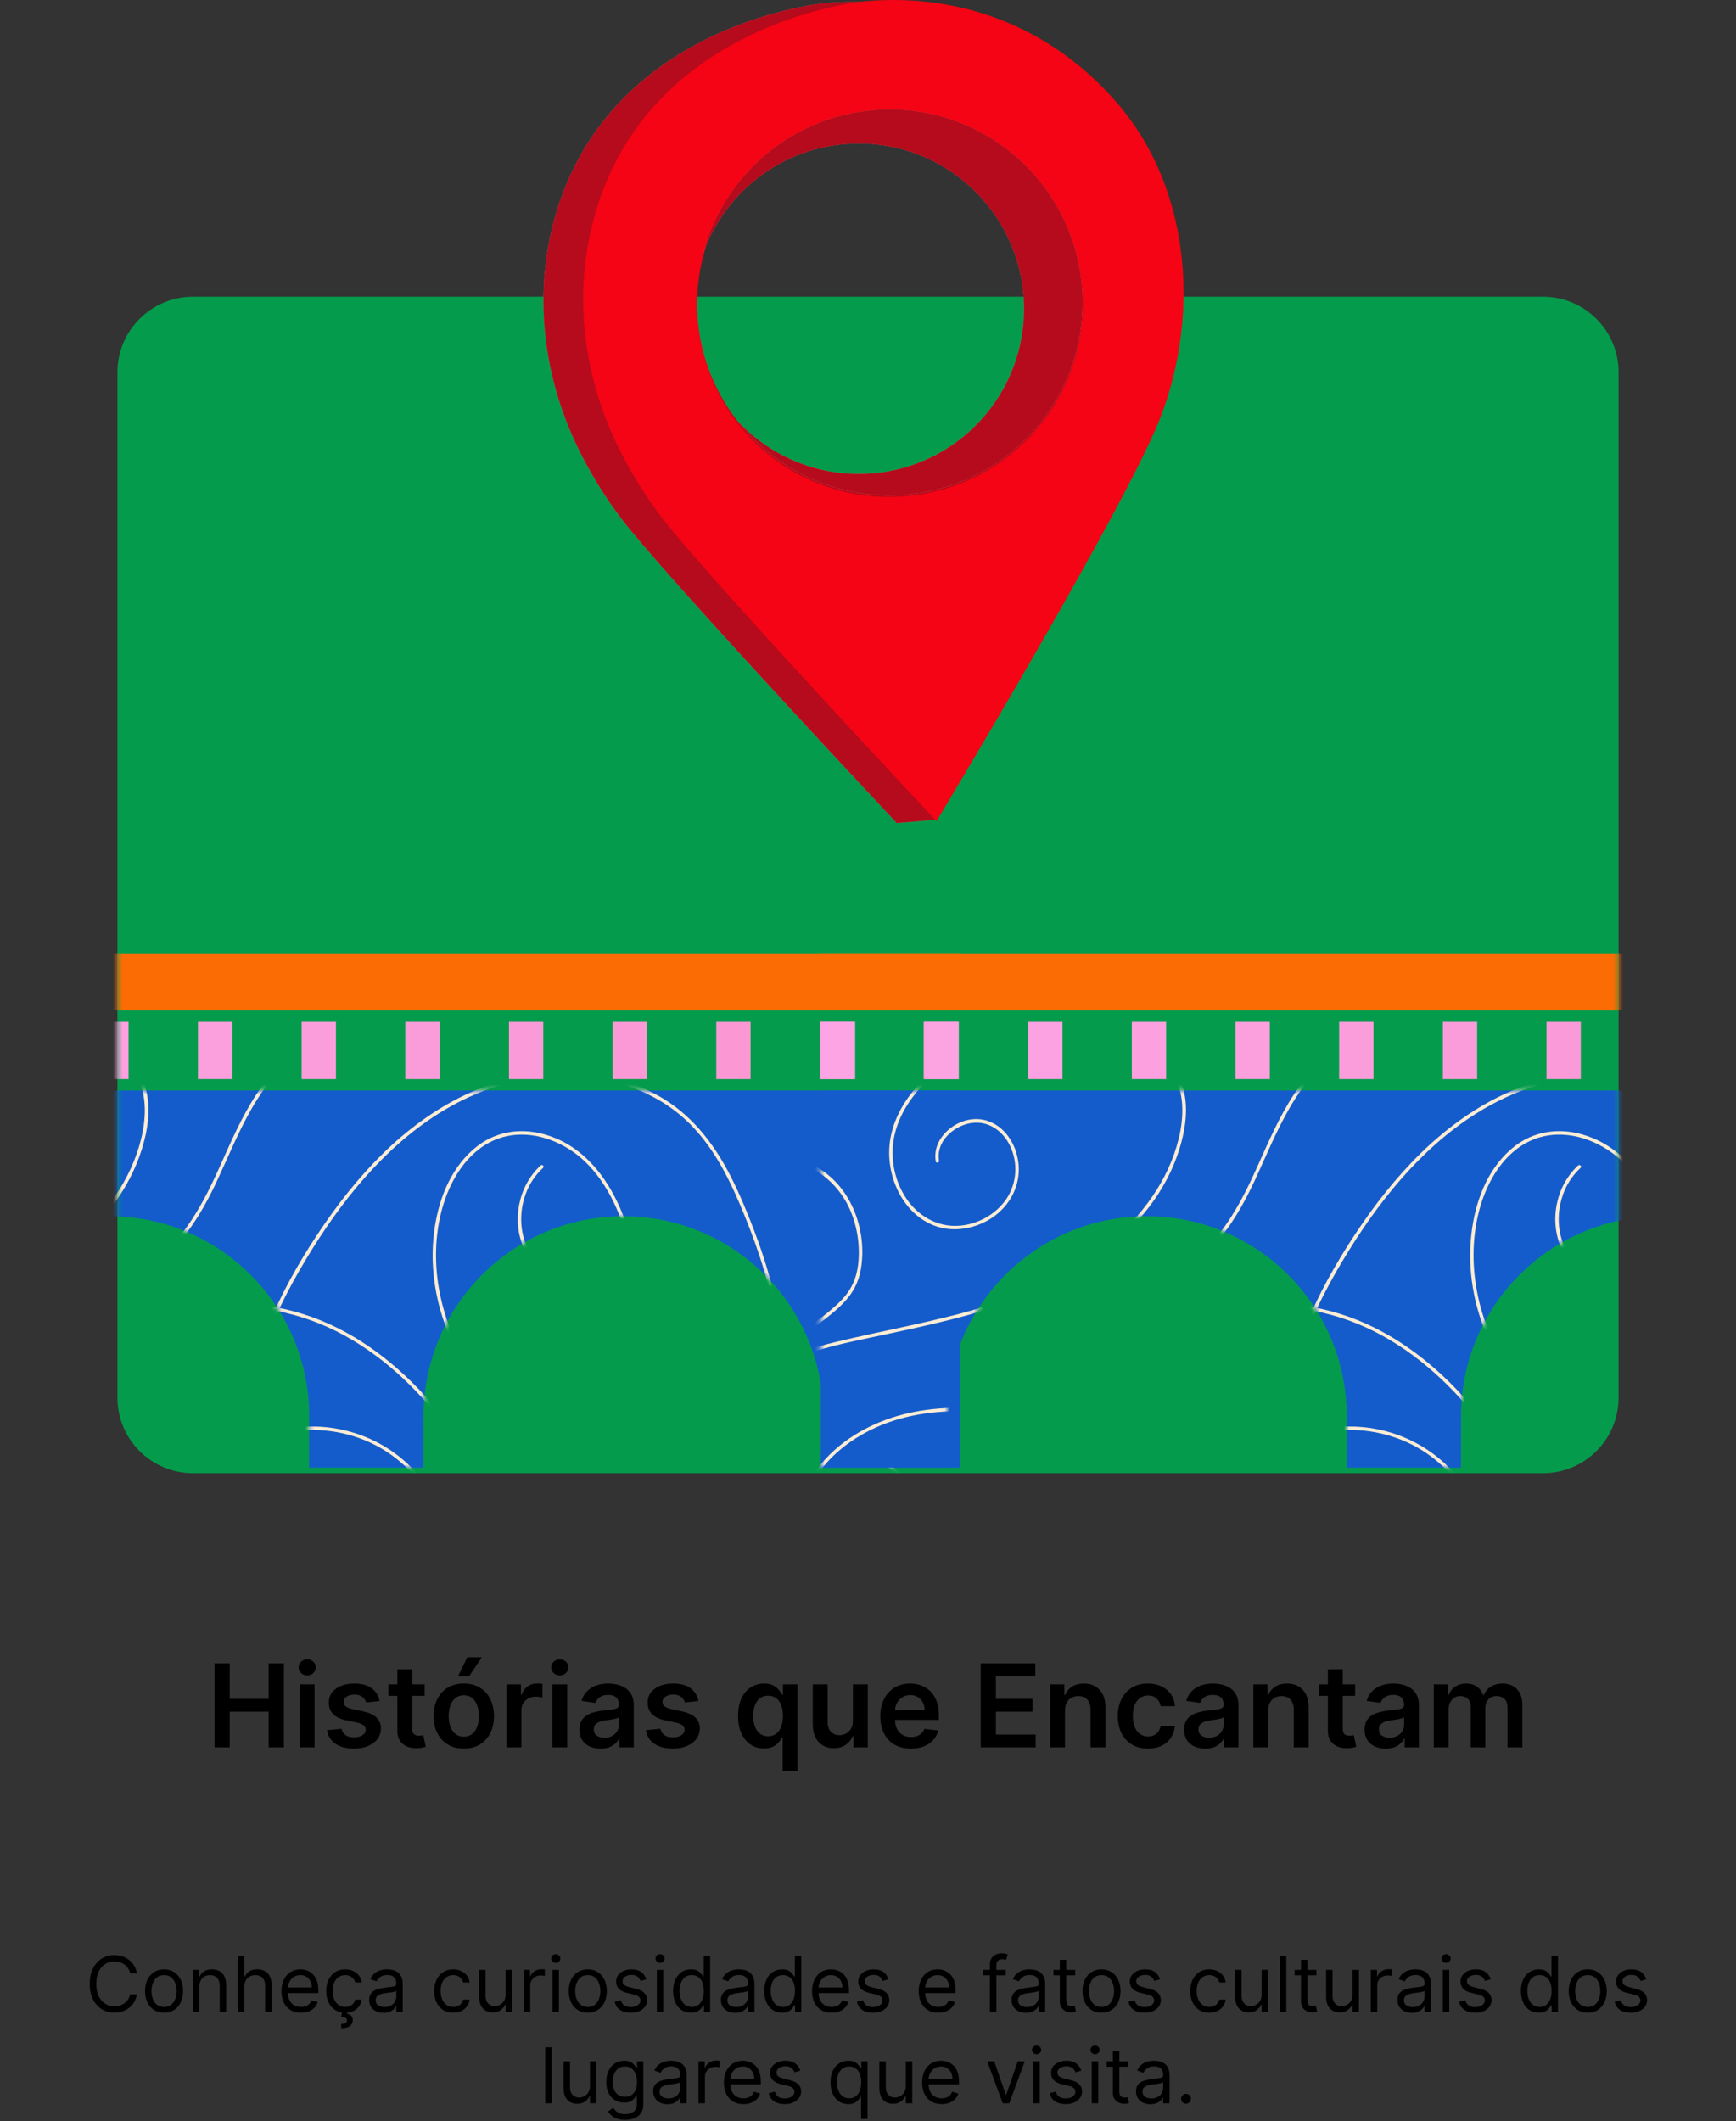 <svg width="361" height="441" viewBox="0 0 361 441" fill="none" xmlns="http://www.w3.org/2000/svg">
<rect x="0" y="0" width="361" height="441" fill="#333333" stroke="none"/>
<path d="M320.864 61.699H40.136C31.457 61.699 24.421 68.735 24.421 77.414V290.591C24.421 299.27 31.457 306.305 40.136 306.305H320.864C329.543 306.305 336.579 299.27 336.579 290.591V77.414C336.579 68.735 329.543 61.699 320.864 61.699Z" fill="#049C4C"/>
<path d="M223.968 21.709C209.882 5.475 190.868 -1.017 171.769 0.633C171.769 0.633 124.98 4.672 114.734 47.755C110.958 63.633 113.539 80.3 121.034 94.799C123.622 99.812 126.957 105.202 131.181 110.3C144.769 126.712 186.488 171.118 186.488 171.118L194.658 170.414C203.894 154.934 226.137 104.221 232.714 88.016C240.969 67.665 240.152 40.36 223.975 21.716L223.968 21.709ZM188.45 102.834C166.379 104.74 146.938 88.392 145.033 66.314C143.127 44.242 159.474 24.802 181.553 22.896C203.631 20.991 223.065 37.338 224.97 59.417C226.876 81.488 210.529 100.929 188.45 102.834Z" fill="#FF4F5B"/>
<path d="M223.968 21.709C209.882 5.475 190.868 -1.017 171.769 0.633C171.769 0.633 124.98 4.672 114.734 47.755C110.958 63.633 113.539 80.3 121.034 94.799C123.622 99.812 126.957 105.202 131.181 110.3C144.769 126.712 186.488 171.118 186.488 171.118L194.658 170.414C203.894 154.934 226.137 104.221 232.714 88.016C240.969 67.665 240.152 40.36 223.975 21.716L223.968 21.709ZM188.45 102.834C166.379 104.74 146.938 88.392 145.033 66.314C143.127 44.242 159.474 24.802 181.553 22.896C203.631 20.991 223.065 37.338 224.97 59.417C226.876 81.488 210.529 100.929 188.45 102.834Z" fill="#B50B1C"/>
<path d="M232.223 21.325C218.137 5.091 199.13 -1.401 180.024 0.249C180.024 0.249 133.236 4.288 122.989 47.371C119.214 63.249 121.795 79.917 129.289 94.415C131.878 99.428 135.213 104.818 139.436 109.917C153.025 126.328 194.743 170.734 194.743 170.734C194.743 170.734 233.027 107.214 240.969 87.632C249.225 67.281 248.407 39.976 232.23 21.332L232.223 21.325ZM188.528 103.161C166.357 105.124 146.952 88.962 145.111 66.641C143.29 44.563 159.552 25.129 181.631 23.224C203.702 21.318 223.157 37.665 225.049 59.744C226.94 81.886 210.543 101.213 188.528 103.161Z" fill="#F40414"/>
<path d="M181.545 22.903C164.153 24.404 150.33 36.79 146.17 52.768C150.529 40.438 161.749 31.152 175.629 29.95C194.544 28.314 211.197 42.322 212.825 61.237C214.461 80.151 200.453 96.804 181.538 98.433C170.559 99.378 160.341 95.048 153.387 87.553C161.465 97.871 174.421 104.043 188.45 102.834C210.521 100.928 226.876 81.488 224.97 59.416C223.064 37.345 203.624 20.991 181.553 22.896L181.545 22.903Z" fill="#FF4F5B"/>
<path d="M181.545 22.903C164.153 24.404 150.33 36.79 146.17 52.768C150.529 40.438 161.749 31.152 175.629 29.95C194.544 28.314 211.197 42.322 212.825 61.237C214.461 80.151 200.453 96.804 181.538 98.433C170.559 99.378 160.341 95.048 153.387 87.553C161.465 97.871 174.421 104.043 188.45 102.834C210.521 100.928 226.876 81.488 224.97 59.416C223.064 37.345 203.624 20.991 181.553 22.896L181.545 22.903Z" fill="#B50B1C"/>
<mask id="mask0_917_2371" style="mask-type:luminance" maskUnits="userSpaceOnUse" x="24" y="61" width="313" height="246">
<path d="M320.864 61.699H40.136C31.457 61.699 24.421 68.735 24.421 77.414V290.591C24.421 299.27 31.457 306.305 40.136 306.305H320.864C329.543 306.305 336.579 299.27 336.579 290.591V77.414C336.579 68.735 329.543 61.699 320.864 61.699Z" fill="white"/>
</mask>
<g mask="url(#mask0_917_2371)">
<path d="M-45.057 226.738V305.154H-18.883L-18.869 294.41C-18.84 271.442 -0.196 252.848 22.764 252.877C45.732 252.905 64.326 271.549 64.298 294.509L64.283 305.154H88.047L88.061 294.41C88.09 271.442 106.734 252.848 129.694 252.877C152.662 252.905 171.256 271.549 171.228 294.509L171.213 305.154H199.691V226.738H-45.057Z" fill="#145CCC"/>
<path d="M199.692 198.224H-45.057V210.106H199.692V198.224Z" fill="#FC6C04"/>
<path d="M26.739 212.481H19.607V224.363H26.739V212.481Z" fill="#FCA0DF"/>
<path d="M48.298 212.481H41.166V224.363H48.298V212.481Z" fill="#FC9FDD"/>
<path d="M69.858 212.481H62.726V224.363H69.858V212.481Z" fill="#FC9DDB"/>
<path d="M91.41 212.481H84.278V224.363H91.41V212.481Z" fill="#FB9CDA"/>
<path d="M112.97 212.481H105.838V224.363H112.97V212.481Z" fill="#FB9AD8"/>
<path d="M134.523 212.481H127.391V224.363H134.523V212.481Z" fill="#FB99D6"/>
<path d="M156.081 212.481H148.949V224.363H156.081V212.481Z" fill="#FB98D4"/>
<path d="M177.641 212.481H170.509V224.363H177.641V212.481Z" fill="#FB96D3"/>
<path d="M199.194 212.481H192.062V224.363H199.194V212.481Z" fill="#FB95D1"/>
<mask id="mask1_917_2371" style="mask-type:luminance" maskUnits="userSpaceOnUse" x="-46" y="226" width="246" height="80">
<path d="M-45.057 226.738V305.154H-18.883L-18.869 294.41C-18.84 271.442 -0.196 252.848 22.764 252.877C45.732 252.905 64.326 271.549 64.298 294.509L64.283 305.154H88.047L88.061 294.41C88.09 271.442 106.734 252.848 129.694 252.877C152.662 252.905 171.256 271.549 171.228 294.509L171.213 305.154H199.691V226.738H-45.057Z" fill="white"/>
</mask>
<g mask="url(#mask1_917_2371)">
<path d="M54.541 303.831C51.917 296.87 52.323 289.318 54.285 282.243C56.248 275.168 59.739 268.321 63.572 261.928C67.156 255.962 71.138 250.224 75.738 244.991C80.26 239.85 85.38 235.206 91.175 231.552C96.65 228.096 102.652 225.628 109.03 224.476C115.408 223.325 121.559 223.445 127.617 224.96C133.676 226.475 139.151 229.362 143.503 233.72C148.807 239.032 152.078 245.972 154.872 252.841C157.894 260.264 160.405 267.987 161.414 275.965C161.891 279.712 162.054 283.616 160.938 287.271C159.935 290.542 157.823 293.279 155.171 295.398C149.98 299.544 143.062 301.549 136.527 302.125C129.992 302.701 123.074 301.776 116.83 299.373C110.594 296.977 104.984 293.087 100.647 287.996C96.309 282.905 93.415 277.053 91.865 270.731C90.315 264.41 90.208 257.747 91.893 251.497C93.493 245.588 96.992 239.53 102.858 237.034C109.229 234.318 116.688 236.821 121.524 241.393C124.112 243.839 126.103 246.839 127.646 250.039C128.428 251.668 129.096 253.353 129.672 255.059C130.248 256.766 130.888 258.608 131.109 260.428C131.329 262.248 130.91 264.054 129.466 265.32C128.25 266.387 126.65 266.948 125.086 267.24C122.057 267.795 118.857 267.24 116.119 265.868C113.382 264.495 111.092 262.334 109.748 259.596C108.404 256.858 108.063 253.552 108.675 250.523C109.286 247.494 110.715 244.863 112.927 242.829C113.261 242.516 112.763 242.018 112.422 242.324C107.793 246.583 106.364 253.815 108.938 259.546C111.512 265.277 117.982 268.733 124.133 268.093C127.184 267.773 130.831 266.38 131.692 263.094C132.168 261.267 131.706 259.354 131.201 257.584C130.696 255.813 130.12 254.071 129.438 252.364C126.778 245.723 122.391 239.551 115.615 236.693C112.514 235.384 109.066 234.837 105.731 235.434C102.396 236.031 99.687 237.645 97.425 239.914C92.818 244.536 90.692 251.177 90.123 257.555C89.526 264.268 90.692 271.101 93.287 277.309C95.868 283.474 99.879 289.07 105.048 293.329C110.218 297.588 116.788 300.674 123.529 302.068C130.305 303.462 137.416 303.305 144.1 301.471C150.435 299.736 157.126 296.386 160.39 290.392C162.232 287 162.637 283.09 162.438 279.292C162.225 275.254 161.464 271.215 160.483 267.297C159.501 263.379 158.136 259.255 156.636 255.351C155.228 251.689 153.706 248.048 151.922 244.543C148.686 238.2 144.356 232.448 138.248 228.629C132.872 225.273 126.622 223.517 120.329 223.104C114.036 222.692 107.238 223.645 101.123 225.835C94.638 228.153 88.715 231.893 83.474 236.33C78.234 240.767 73.32 246.356 69.147 252.13C64.802 258.138 60.863 264.559 57.691 271.272C54.435 278.155 51.939 285.656 51.953 293.343C51.953 296.977 52.572 300.596 53.859 304.002C54.022 304.429 54.705 304.244 54.541 303.81V303.831Z" fill="#FCECD4"/>
<path d="M233.225 239.245C227.117 235.96 220.07 234.737 213.187 235.384C206.304 236.031 199.471 238.484 193.747 242.466C188.022 246.448 183.223 252.35 180.236 258.906C177.25 265.462 175.778 273.013 175.977 280.366C176.077 284.056 176.574 287.739 177.477 291.323C178.38 294.907 179.603 298.149 181.552 301.157C183.358 303.952 185.761 306.561 188.847 307.948C192.118 309.42 195.709 309.15 198.852 307.457C201.974 305.779 204.562 303.056 206.503 300.119C208.302 297.389 209.575 294.31 210.314 291.124C211.793 284.739 211.182 277.841 208.38 271.897C205.643 266.088 199.193 258.458 192.111 262.376C188.705 264.26 186.799 267.823 186.01 271.52C185.562 273.618 185.413 275.758 185.32 277.898C185.235 279.818 184.951 282.094 186.024 283.807C186.842 285.116 188.527 285.94 189.999 285.244C190.412 285.044 190.049 284.433 189.644 284.632C188.862 285.002 187.966 284.725 187.319 284.205C186.607 283.637 186.252 282.805 186.088 281.93C185.896 280.92 185.96 279.875 186.003 278.858C186.046 277.841 186.081 276.853 186.16 275.85C186.444 271.954 187.24 267.851 190.028 264.921C191.208 263.677 192.687 262.681 194.358 262.241C196.136 261.771 197.97 262.042 199.599 262.866C202.656 264.402 205.024 267.346 206.723 270.254C209.895 275.687 210.997 282.257 210.108 288.458C209.212 294.758 206.233 300.83 201.305 304.947C198.532 307.258 195.005 308.801 191.357 308.033C188.214 307.379 185.626 305.267 183.642 302.828C181.509 300.204 179.98 297.09 178.964 293.876C177.897 290.505 177.2 287.014 176.887 283.487C176.261 276.448 177.115 269.266 179.518 262.603C181.922 255.941 185.783 250.017 191.066 245.46C196.129 241.094 202.358 238.114 208.892 236.756C215.427 235.398 222.203 235.675 228.447 237.894C229.975 238.434 231.461 239.095 232.884 239.863C233.289 240.077 233.644 239.465 233.239 239.252L233.225 239.245Z" fill="#FCECD4"/>
<path d="M93.373 319.61C92.15 313.814 89.085 308.439 84.776 304.379C80.211 300.084 74.302 297.446 68.08 296.77C64.468 296.379 60.792 296.664 57.286 297.631C56.845 297.752 57.03 298.441 57.478 298.313C63.536 296.649 70.1 297.083 75.909 299.472C81.377 301.719 85.999 305.758 89.092 310.785C90.799 313.558 92.022 316.609 92.697 319.795C92.79 320.242 93.479 320.05 93.38 319.603L93.373 319.61Z" fill="#FCECD4"/>
<path d="M98.542 303.76C95.84 299.437 92.832 295.284 89.469 291.444C86.106 287.605 82.415 284.12 78.32 281.105C74.224 278.09 69.645 275.545 64.802 273.81C59.96 272.075 54.641 271.065 49.401 271.051C44.16 271.037 39.069 271.968 34.305 274.002C33.715 274.251 33.132 274.521 32.556 274.805C32.143 275.004 32.506 275.623 32.911 275.417C37.512 273.156 42.582 271.982 47.694 271.79C52.807 271.598 58.005 272.374 62.911 273.924C67.817 275.474 72.354 277.813 76.549 280.714C80.744 283.615 84.378 286.915 87.748 290.591C91.119 294.267 94.176 298.313 96.907 302.523C97.248 303.049 97.582 303.575 97.917 304.108C98.158 304.492 98.777 304.137 98.528 303.753L98.542 303.76Z" fill="#FCECD4"/>
<path d="M-61.248 301.2C-63.026 296.905 -61.596 292.041 -58.831 288.5C-55.709 284.511 -50.909 282.328 -46.181 280.892C-40.983 279.313 -35.593 278.311 -30.281 277.166C-24.97 276.021 -19.302 274.777 -13.891 273.262C-8.48 271.748 -3.247 269.956 1.802 267.609C5.99 265.661 9.979 263.272 13.634 260.456C17.289 257.64 20.531 254.483 23.283 250.849C26.035 247.216 28.154 243.255 29.491 238.96C30.906 234.403 31.638 229.155 29.683 224.647C27.742 220.16 23.248 217.657 18.825 216.135C13.911 214.436 8.671 213.668 3.473 213.81C-1.725 213.952 -6.859 214.983 -11.673 216.896C-16.088 218.652 -20.248 221.134 -23.668 224.455C-26.904 227.598 -29.492 231.565 -30.459 236.01C-31.312 239.935 -30.736 244.151 -28.951 247.742C-27.167 251.333 -24.159 254.17 -20.312 255.194C-16.465 256.218 -11.986 255.173 -8.757 252.698C-5.529 250.224 -3.609 246.37 -3.929 242.26C-4.228 238.441 -6.34 234.609 -10.037 233.18C-13.735 231.75 -17.838 233.507 -19.978 236.5C-21.016 237.951 -21.464 239.714 -21.165 241.485C-21.087 241.933 -20.405 241.741 -20.483 241.293C-21.13 237.474 -17.688 234.31 -14.218 233.578C-12.37 233.187 -10.507 233.521 -8.914 234.538C-7.321 235.554 -6.148 237.119 -5.444 238.847C-3.943 242.53 -4.484 246.804 -6.944 249.932C-9.404 253.061 -13.386 254.945 -17.354 254.881C-21.322 254.817 -24.906 252.62 -27.153 249.385C-29.399 246.149 -30.381 242.182 -30.082 238.313C-29.741 233.955 -27.586 229.859 -24.742 226.609C-21.898 223.36 -17.973 220.572 -13.898 218.631C-4.782 214.294 5.898 213.334 15.653 215.908C20.112 217.081 25.04 218.944 27.834 222.826C30.629 226.709 30.486 232.198 29.349 236.799C27.23 245.417 21.755 252.784 15.035 258.415C7.547 264.694 -1.419 268.726 -10.706 271.584C-21.03 274.763 -31.696 276.54 -42.184 279.079C-46.963 280.238 -51.834 281.695 -55.844 284.646C-59.321 287.206 -62.009 291.039 -62.635 295.376C-62.926 297.41 -62.734 299.479 -61.945 301.385C-61.774 301.804 -61.085 301.619 -61.262 301.193L-61.248 301.2Z" fill="#FCECD4"/>
<path d="M23.326 266.899C28.517 266.024 32.975 263.016 36.474 259.176C40.114 255.18 42.852 250.416 45.127 245.531C47.502 240.44 49.6 235.214 52.423 230.343C55.224 225.515 58.815 221.063 63.714 218.248C69.168 215.119 75.554 214.18 81.747 213.839C82.529 213.796 83.311 213.761 84.094 213.732C84.549 213.718 84.549 213.007 84.094 213.021C77.929 213.242 71.607 213.846 65.897 216.356C60.643 218.667 56.547 222.67 53.411 227.406C50.289 232.113 48.057 237.34 45.746 242.474C43.435 247.607 41.046 252.421 37.618 256.737C34.369 260.833 30.202 264.381 25.075 265.789C24.442 265.96 23.795 266.102 23.148 266.209C22.7 266.287 22.892 266.97 23.34 266.891L23.326 266.899Z" fill="#FCECD4"/>
</g>
<path d="M170.694 226.738V305.154H196.869L196.883 294.41C196.911 271.442 215.555 252.848 238.516 252.877C261.483 252.905 280.077 271.549 280.049 294.509L280.035 305.154H303.799L303.813 294.41C303.841 271.442 322.485 252.848 345.446 252.877C368.413 252.905 387.007 271.549 386.979 294.509L386.965 305.154H415.443V226.738H170.694Z" fill="#145CCC"/>
<path d="M415.443 198.224H170.694V210.106H415.443V198.224Z" fill="#FC6C04"/>
<path d="M177.826 212.481H170.694V224.363H177.826V212.481Z" fill="#FCA4E4"/>
<path d="M199.386 212.481H192.254V224.363H199.386V212.481Z" fill="#FCA3E2"/>
<path d="M220.945 212.481H213.813V224.363H220.945V212.481Z" fill="#FCA1E1"/>
<path d="M242.498 212.481H235.366V224.363H242.498V212.481Z" fill="#FCA0DF"/>
<path d="M264.057 212.481H256.925V224.363H264.057V212.481Z" fill="#FC9FDD"/>
<path d="M285.61 212.481H278.478V224.363H285.61V212.481Z" fill="#FC9DDB"/>
<path d="M307.169 212.481H300.037V224.363H307.169V212.481Z" fill="#FB9CDA"/>
<path d="M328.728 212.481H321.596V224.363H328.728V212.481Z" fill="#FB9AD8"/>
<mask id="mask2_917_2371" style="mask-type:luminance" maskUnits="userSpaceOnUse" x="170" y="226" width="246" height="80">
<path d="M170.694 226.738V305.154H196.869L196.883 294.41C196.911 271.442 215.555 252.848 238.516 252.877C261.483 252.905 280.077 271.549 280.049 294.509L280.035 305.154H303.799L303.813 294.41C303.841 271.442 322.485 252.848 345.446 252.877C368.413 252.905 387.007 271.549 386.979 294.509L386.965 305.154H415.443V226.738H170.694Z" fill="white"/>
</mask>
<g mask="url(#mask2_917_2371)">
<path d="M270.293 303.831C267.669 296.87 268.074 289.318 270.037 282.243C271.999 275.168 275.491 268.321 279.323 261.928C282.907 255.962 286.889 250.224 291.49 244.991C296.012 239.85 301.132 235.206 306.927 231.552C312.402 228.096 318.403 225.628 324.782 224.476C331.16 223.325 337.311 223.445 343.369 224.96C349.427 226.475 354.902 229.362 359.254 233.72C364.559 239.032 367.83 245.972 370.624 252.841C373.646 260.264 376.156 267.987 377.166 275.965C377.642 279.712 377.806 283.616 376.689 287.271C375.687 290.542 373.575 293.279 370.923 295.398C365.732 299.544 358.813 301.549 352.279 302.125C345.744 302.701 338.825 301.776 332.582 299.373C326.339 296.97 320.736 293.087 316.398 287.996C312.174 283.04 309.167 277.053 307.617 270.731C306.081 264.467 305.96 257.747 307.645 251.497C309.245 245.588 312.743 239.53 318.61 237.034C324.981 234.318 332.44 236.821 337.275 241.393C339.863 243.839 341.854 246.839 343.397 250.039C344.18 251.668 344.848 253.353 345.424 255.059C346 256.766 346.64 258.608 346.86 260.428C347.081 262.248 346.661 264.054 345.218 265.32C344.002 266.387 342.402 266.948 340.838 267.24C337.808 267.795 334.609 267.24 331.871 265.868C329.133 264.495 326.844 262.334 325.5 259.596C324.156 256.858 323.815 253.552 324.426 250.523C325.038 247.494 326.467 244.863 328.678 242.829C329.013 242.516 328.515 242.018 328.173 242.324C323.544 246.583 322.115 253.815 324.689 259.546C327.263 265.277 333.734 268.733 339.885 268.093C342.935 267.773 346.583 266.38 347.443 263.094C347.92 261.267 347.458 259.354 346.953 257.584C346.448 255.813 345.872 254.071 345.189 252.364C342.53 245.723 338.143 239.551 331.366 236.693C328.266 235.384 324.817 234.837 321.482 235.434C318.147 236.031 315.438 237.645 313.177 239.914C308.569 244.536 306.443 251.177 305.874 257.555C305.277 264.268 306.443 271.101 309.039 277.309C311.634 283.516 315.63 289.07 320.8 293.329C325.969 297.588 332.539 300.674 339.28 302.068C346.021 303.462 353.167 303.305 359.851 301.471C366.187 299.736 372.878 296.386 376.142 290.392C377.984 287 378.389 283.09 378.19 279.292C377.976 275.254 377.216 271.215 376.234 267.297C375.253 263.379 373.888 259.255 372.387 255.351C370.98 251.689 369.458 248.048 367.673 244.543C364.438 238.2 360.107 232.448 353.999 228.629C348.624 225.273 342.373 223.517 336.08 223.104C329.788 222.692 322.99 223.645 316.875 225.835C310.39 228.153 304.467 231.893 299.226 236.33C293.985 240.767 289.072 246.356 284.898 252.13C280.724 257.904 276.614 264.559 273.443 271.272C270.271 277.984 267.69 285.656 267.705 293.343C267.705 296.977 268.323 300.596 269.61 304.002C269.774 304.429 270.456 304.244 270.293 303.81V303.831Z" fill="#FCECD4"/>
<path d="M309.131 319.61C307.908 313.814 304.843 308.439 300.534 304.379C295.969 300.084 290.06 297.446 283.838 296.77C280.226 296.379 276.55 296.664 273.044 297.631C272.604 297.752 272.789 298.441 273.236 298.313C279.295 296.649 285.858 297.083 291.667 299.472C297.135 301.719 301.757 305.758 304.85 310.785C306.557 313.558 307.78 316.609 308.456 319.795C308.548 320.242 309.238 320.05 309.138 319.603L309.131 319.61Z" fill="#FCECD4"/>
<path d="M314.3 303.76C311.598 299.437 308.59 295.284 305.227 291.444C301.864 287.605 298.173 284.12 294.077 281.105C289.982 278.09 285.403 275.545 280.56 273.81C275.718 272.075 270.399 271.065 265.159 271.051C259.918 271.037 254.827 271.968 250.063 274.002C249.472 274.251 248.889 274.521 248.313 274.805C247.901 275.004 248.264 275.623 248.669 275.417C253.27 273.156 258.339 271.982 263.452 271.79C268.564 271.598 273.762 272.374 278.669 273.924C283.575 275.474 288.112 277.813 292.307 280.714C296.41 283.551 300.136 286.915 303.506 290.591C306.877 294.267 309.934 298.313 312.665 302.523C313.006 303.049 313.34 303.575 313.674 304.108C313.916 304.492 314.535 304.137 314.286 303.753L314.3 303.76Z" fill="#FCECD4"/>
<path d="M154.503 301.2C152.726 296.905 154.155 292.041 156.921 288.5C160.043 284.511 164.842 282.328 169.571 280.892C174.769 279.313 180.159 278.311 185.47 277.166C190.782 276.021 196.449 274.777 201.86 273.262C207.272 271.748 212.505 269.956 217.554 267.609C221.742 265.661 225.731 263.272 229.386 260.456C233.041 257.64 236.283 254.483 239.035 250.849C241.787 247.216 243.906 243.255 245.242 238.96C246.657 234.403 247.39 229.155 245.434 224.647C243.479 220.139 238.999 217.657 234.576 216.135C229.663 214.436 224.422 213.668 219.225 213.81C214.027 213.952 208.893 214.983 204.079 216.896C199.663 218.652 195.503 221.134 192.083 224.455C188.848 227.598 186.26 231.565 185.293 236.01C184.439 239.935 185.015 244.151 186.8 247.742C188.585 251.333 191.593 254.17 195.439 255.194C199.286 256.218 203.766 255.173 206.994 252.698C210.222 250.224 212.142 246.37 211.822 242.26C211.524 238.441 209.412 234.609 205.714 233.18C202.017 231.75 197.914 233.507 195.774 236.5C194.736 237.951 194.288 239.714 194.586 241.485C194.664 241.933 195.347 241.741 195.269 241.293C194.622 237.474 198.063 234.31 201.533 233.578C203.382 233.187 205.245 233.521 206.838 234.538C208.431 235.554 209.604 237.119 210.308 238.847C211.808 242.53 211.268 246.804 208.807 249.932C206.347 253.061 202.365 254.945 198.398 254.881C194.43 254.817 190.846 252.62 188.599 249.385C186.352 246.149 185.371 242.182 185.669 238.313C186.011 233.955 188.165 229.859 191.01 226.609C193.854 223.36 197.779 220.572 201.853 218.631C210.969 214.294 221.649 213.334 231.405 215.908C235.864 217.081 240.791 218.944 243.586 222.826C246.38 226.709 246.238 232.198 245.1 236.799C242.981 245.417 237.506 252.784 230.786 258.415C223.299 264.694 214.332 268.726 205.046 271.584C194.721 274.763 184.055 276.54 173.567 279.079C168.789 280.238 163.918 281.695 159.908 284.646C156.43 287.206 153.743 291.039 153.117 295.376C152.825 297.41 153.017 299.479 153.807 301.385C153.977 301.804 154.667 301.619 154.489 301.193L154.503 301.2Z" fill="#FCECD4"/>
<path d="M239.084 266.899C244.275 266.024 248.733 263.016 252.232 259.176C255.873 255.18 258.61 250.416 260.886 245.531C263.161 240.646 265.358 235.214 268.181 230.343C271.004 225.472 274.574 221.063 279.473 218.248C284.927 215.119 291.312 214.18 297.505 213.839C298.288 213.796 299.07 213.761 299.852 213.732C300.307 213.718 300.307 213.007 299.852 213.021C293.687 213.242 287.366 213.846 281.656 216.356C276.401 218.667 272.305 222.67 269.169 227.406C266.048 232.113 263.815 237.34 261.504 242.474C259.193 247.607 256.804 252.421 253.377 256.737C250.127 260.833 245.96 264.381 240.834 265.789C240.201 265.96 239.554 266.102 238.907 266.209C238.459 266.287 238.651 266.97 239.099 266.891L239.084 266.899Z" fill="#FCECD4"/>
<path d="M168.497 309.022C171.405 303.518 176.375 299.429 181.979 296.87C188.506 293.883 195.773 293.108 202.877 293.499C207.335 293.741 211.751 294.424 216.124 295.291C216.572 295.376 216.764 294.694 216.316 294.608C208.494 293.058 200.438 292.07 192.488 293.165C186.003 294.054 179.682 296.457 174.576 300.61C171.846 302.828 169.528 305.552 167.885 308.666C167.672 309.071 168.284 309.427 168.497 309.022Z" fill="#FCECD4"/>
<path d="M158.094 241.904C161.607 240.816 165.439 241.293 168.71 242.9C171.981 244.507 174.74 247.401 176.411 250.785C178.082 254.17 178.822 258.259 178.53 262.12C178.367 264.246 177.833 266.351 176.681 268.164C175.529 269.977 174.036 271.307 172.479 272.615C168.881 275.623 164.785 278.033 160.412 279.726C159.993 279.889 160.17 280.579 160.604 280.408C164.664 278.837 168.469 276.675 171.896 273.994C173.574 272.679 175.224 271.264 176.539 269.579C177.855 267.894 178.708 265.86 179.049 263.698C180.301 255.912 177.144 246.953 170.147 242.857C166.492 240.717 161.991 239.942 157.902 241.207C157.468 241.342 157.653 242.032 158.094 241.89V241.904Z" fill="#FCECD4"/>
</g>
</g>
<path d="M44.608 363.306V345.851H47.77V353.24H55.858V345.851H59.029V363.306H55.858V355.891H47.77V363.306H44.608ZM62.331 363.306V350.215H65.416V363.306H62.331ZM63.883 348.357C63.394 348.357 62.973 348.195 62.621 347.871C62.269 347.541 62.093 347.147 62.093 346.686C62.093 346.22 62.269 345.826 62.621 345.502C62.973 345.172 63.394 345.007 63.883 345.007C64.377 345.007 64.797 345.172 65.144 345.502C65.496 345.826 65.672 346.22 65.672 346.686C65.672 347.147 65.496 347.541 65.144 347.871C64.797 348.195 64.377 348.357 63.883 348.357ZM78.936 353.675L76.123 353.982C76.044 353.698 75.904 353.431 75.706 353.181C75.512 352.931 75.251 352.729 74.921 352.576C74.592 352.422 74.189 352.345 73.711 352.345C73.069 352.345 72.529 352.485 72.092 352.763C71.66 353.041 71.447 353.402 71.453 353.845C71.447 354.226 71.586 354.536 71.87 354.774C72.16 355.013 72.637 355.209 73.302 355.362L75.535 355.84C76.774 356.107 77.694 356.53 78.296 357.11C78.904 357.689 79.211 358.448 79.217 359.385C79.211 360.209 78.97 360.936 78.493 361.567C78.021 362.192 77.365 362.681 76.524 363.033C75.683 363.385 74.717 363.561 73.626 363.561C72.024 363.561 70.734 363.226 69.757 362.556C68.779 361.88 68.197 360.939 68.01 359.735L71.018 359.445C71.154 360.036 71.444 360.482 71.887 360.783C72.331 361.084 72.907 361.235 73.618 361.235C74.35 361.235 74.939 361.084 75.382 360.783C75.831 360.482 76.055 360.11 76.055 359.666C76.055 359.291 75.91 358.982 75.62 358.737C75.336 358.493 74.893 358.306 74.291 358.175L72.058 357.706C70.802 357.445 69.873 357.005 69.271 356.385C68.669 355.76 68.37 354.97 68.376 354.016C68.37 353.209 68.589 352.51 69.032 351.919C69.481 351.323 70.103 350.862 70.899 350.539C71.7 350.209 72.623 350.044 73.669 350.044C75.203 350.044 76.41 350.371 77.291 351.024C78.177 351.678 78.725 352.561 78.936 353.675ZM88.298 350.215V352.601H80.772V350.215H88.298ZM82.63 347.078H85.716V359.368C85.716 359.783 85.778 360.101 85.903 360.323C86.034 360.539 86.204 360.686 86.414 360.766C86.625 360.845 86.858 360.885 87.113 360.885C87.306 360.885 87.483 360.871 87.642 360.843C87.806 360.814 87.931 360.789 88.017 360.766L88.537 363.178C88.372 363.235 88.136 363.297 87.829 363.365C87.528 363.434 87.159 363.473 86.721 363.485C85.948 363.507 85.252 363.391 84.633 363.135C84.014 362.874 83.522 362.47 83.159 361.925C82.801 361.38 82.625 360.698 82.63 359.88V347.078ZM96.448 363.561C95.169 363.561 94.061 363.28 93.124 362.718C92.186 362.155 91.459 361.368 90.942 360.357C90.431 359.345 90.175 358.164 90.175 356.811C90.175 355.459 90.431 354.274 90.942 353.257C91.459 352.24 92.186 351.451 93.124 350.888C94.061 350.326 95.169 350.044 96.448 350.044C97.726 350.044 98.834 350.326 99.772 350.888C100.709 351.451 101.434 352.24 101.945 353.257C102.462 354.274 102.721 355.459 102.721 356.811C102.721 358.164 102.462 359.345 101.945 360.357C101.434 361.368 100.709 362.155 99.772 362.718C98.834 363.28 97.726 363.561 96.448 363.561ZM96.465 361.09C97.158 361.09 97.738 360.899 98.204 360.519C98.669 360.132 99.016 359.615 99.243 358.968C99.476 358.32 99.593 357.598 99.593 356.803C99.593 356.002 99.476 355.277 99.243 354.63C99.016 353.976 98.669 353.456 98.204 353.07C97.738 352.684 97.158 352.49 96.465 352.49C95.755 352.49 95.164 352.684 94.692 353.07C94.226 353.456 93.877 353.976 93.644 354.63C93.416 355.277 93.303 356.002 93.303 356.803C93.303 357.598 93.416 358.32 93.644 358.968C93.877 359.615 94.226 360.132 94.692 360.519C95.164 360.899 95.755 361.09 96.465 361.09ZM95.263 348.493L97.172 344.598H100.189L97.573 348.493H95.263ZM105.339 363.306V350.215H108.331V352.397H108.467C108.706 351.641 109.115 351.059 109.694 350.649C110.279 350.235 110.947 350.027 111.697 350.027C111.868 350.027 112.058 350.036 112.268 350.053C112.484 350.064 112.663 350.084 112.805 350.112V352.951C112.674 352.905 112.467 352.865 112.183 352.831C111.904 352.791 111.635 352.772 111.373 352.772C110.811 352.772 110.305 352.894 109.856 353.138C109.413 353.377 109.064 353.709 108.808 354.135C108.552 354.561 108.424 355.053 108.424 355.61V363.306H105.339ZM114.855 363.306V350.215H117.94V363.306H114.855ZM116.406 348.357C115.917 348.357 115.497 348.195 115.145 347.871C114.792 347.541 114.616 347.147 114.616 346.686C114.616 346.22 114.792 345.826 115.145 345.502C115.497 345.172 115.917 345.007 116.406 345.007C116.9 345.007 117.321 345.172 117.667 345.502C118.02 345.826 118.196 346.22 118.196 346.686C118.196 347.147 118.02 347.541 117.667 347.871C117.321 348.195 116.9 348.357 116.406 348.357ZM124.88 363.57C124.05 363.57 123.303 363.422 122.638 363.127C121.979 362.826 121.456 362.382 121.07 361.797C120.689 361.212 120.499 360.49 120.499 359.632C120.499 358.894 120.635 358.283 120.908 357.8C121.181 357.317 121.553 356.931 122.025 356.641C122.496 356.351 123.027 356.132 123.618 355.985C124.215 355.831 124.831 355.72 125.468 355.652C126.235 355.573 126.857 355.502 127.334 355.439C127.811 355.371 128.158 355.269 128.374 355.132C128.596 354.99 128.706 354.772 128.706 354.476V354.425C128.706 353.783 128.516 353.286 128.135 352.934C127.755 352.581 127.206 352.405 126.49 352.405C125.735 352.405 125.135 352.57 124.692 352.899C124.255 353.229 123.959 353.618 123.806 354.067L120.925 353.658C121.152 352.862 121.527 352.198 122.05 351.664C122.573 351.124 123.212 350.72 123.968 350.453C124.723 350.181 125.559 350.044 126.473 350.044C127.104 350.044 127.732 350.118 128.357 350.266C128.982 350.414 129.553 350.658 130.07 350.999C130.587 351.334 131.002 351.791 131.314 352.371C131.632 352.951 131.792 353.675 131.792 354.544V363.306H128.826V361.507H128.723C128.536 361.871 128.272 362.212 127.931 362.53C127.596 362.843 127.172 363.095 126.661 363.289C126.155 363.476 125.561 363.57 124.88 363.57ZM125.681 361.303C126.3 361.303 126.837 361.181 127.292 360.936C127.746 360.686 128.096 360.357 128.34 359.948C128.59 359.539 128.715 359.093 128.715 358.61V357.067C128.618 357.147 128.453 357.22 128.221 357.289C127.993 357.357 127.738 357.416 127.453 357.468C127.169 357.519 126.888 357.564 126.61 357.604C126.331 357.644 126.09 357.678 125.885 357.706C125.425 357.769 125.013 357.871 124.65 358.013C124.286 358.155 123.999 358.354 123.789 358.61C123.578 358.86 123.473 359.184 123.473 359.581C123.473 360.149 123.681 360.578 124.096 360.868C124.51 361.158 125.039 361.303 125.681 361.303ZM145.24 353.675L142.428 353.982C142.348 353.698 142.209 353.431 142.01 353.181C141.817 352.931 141.556 352.729 141.226 352.576C140.897 352.422 140.493 352.345 140.016 352.345C139.374 352.345 138.834 352.485 138.397 352.763C137.965 353.041 137.752 353.402 137.757 353.845C137.752 354.226 137.891 354.536 138.175 354.774C138.465 355.013 138.942 355.209 139.607 355.362L141.84 355.84C143.078 356.107 143.999 356.53 144.601 357.11C145.209 357.689 145.516 358.448 145.522 359.385C145.516 360.209 145.275 360.936 144.797 361.567C144.326 362.192 143.669 362.681 142.828 363.033C141.988 363.385 141.022 363.561 139.931 363.561C138.328 363.561 137.039 363.226 136.061 362.556C135.084 361.88 134.502 360.939 134.314 359.735L137.323 359.445C137.459 360.036 137.749 360.482 138.192 360.783C138.635 361.084 139.212 361.235 139.922 361.235C140.655 361.235 141.243 361.084 141.686 360.783C142.135 360.482 142.36 360.11 142.36 359.666C142.36 359.291 142.215 358.982 141.925 358.737C141.641 358.493 141.198 358.306 140.596 358.175L138.363 357.706C137.107 357.445 136.178 357.005 135.576 356.385C134.973 355.76 134.675 354.97 134.681 354.016C134.675 353.209 134.894 352.51 135.337 351.919C135.786 351.323 136.408 350.862 137.203 350.539C138.005 350.209 138.928 350.044 139.973 350.044C141.507 350.044 142.715 350.371 143.596 351.024C144.482 351.678 145.03 352.561 145.24 353.675ZM162.755 368.215V361.243H162.627C162.468 361.561 162.238 361.899 161.936 362.257C161.635 362.61 161.238 362.911 160.743 363.161C160.249 363.411 159.627 363.536 158.877 363.536C157.848 363.536 156.928 363.272 156.115 362.743C155.303 362.215 154.661 361.448 154.189 360.442C153.718 359.436 153.482 358.215 153.482 356.777C153.482 355.323 153.721 354.095 154.198 353.095C154.681 352.09 155.331 351.331 156.15 350.82C156.968 350.303 157.88 350.044 158.885 350.044C159.652 350.044 160.283 350.175 160.777 350.436C161.272 350.692 161.664 351.002 161.953 351.365C162.243 351.723 162.468 352.061 162.627 352.38H162.814V350.215H165.848V368.215H162.755ZM159.738 361.005C160.391 361.005 160.948 360.828 161.408 360.476C161.868 360.118 162.218 359.621 162.456 358.985C162.695 358.348 162.814 357.607 162.814 356.76C162.814 355.914 162.695 355.178 162.456 354.553C162.223 353.928 161.877 353.442 161.417 353.095C160.962 352.749 160.402 352.576 159.738 352.576C159.05 352.576 158.476 352.755 158.016 353.112C157.556 353.47 157.209 353.965 156.976 354.595C156.743 355.226 156.627 355.948 156.627 356.76C156.627 357.578 156.743 358.309 156.976 358.951C157.215 359.587 157.564 360.09 158.025 360.459C158.49 360.823 159.061 361.005 159.738 361.005ZM177.363 357.8V350.215H180.448V363.306H177.456V360.979H177.32C177.025 361.712 176.539 362.311 175.863 362.777C175.192 363.243 174.365 363.476 173.382 363.476C172.525 363.476 171.766 363.286 171.107 362.905C170.453 362.519 169.942 361.959 169.573 361.226C169.203 360.487 169.019 359.595 169.019 358.55V350.215H172.104V358.073C172.104 358.902 172.331 359.561 172.786 360.05C173.24 360.539 173.837 360.783 174.576 360.783C175.03 360.783 175.471 360.672 175.897 360.451C176.323 360.229 176.672 359.899 176.945 359.462C177.223 359.019 177.363 358.465 177.363 357.8ZM189.416 363.561C188.103 363.561 186.97 363.289 186.015 362.743C185.066 362.192 184.336 361.414 183.825 360.408C183.314 359.397 183.058 358.206 183.058 356.837C183.058 355.49 183.314 354.309 183.825 353.291C184.342 352.269 185.064 351.473 185.99 350.905C186.916 350.331 188.004 350.044 189.254 350.044C190.061 350.044 190.822 350.175 191.538 350.436C192.26 350.692 192.896 351.09 193.447 351.63C194.004 352.169 194.441 352.857 194.76 353.692C195.078 354.522 195.237 355.51 195.237 356.658V357.604H184.507V355.524H192.279C192.274 354.934 192.146 354.408 191.896 353.948C191.646 353.482 191.297 353.115 190.848 352.848C190.404 352.581 189.887 352.448 189.297 352.448C188.666 352.448 188.112 352.601 187.635 352.908C187.157 353.209 186.785 353.607 186.518 354.101C186.257 354.59 186.123 355.127 186.118 355.712V357.527C186.118 358.289 186.257 358.942 186.535 359.487C186.814 360.027 187.203 360.442 187.703 360.732C188.203 361.016 188.788 361.158 189.458 361.158C189.907 361.158 190.314 361.095 190.677 360.97C191.041 360.84 191.356 360.649 191.623 360.399C191.89 360.149 192.092 359.84 192.228 359.47L195.109 359.794C194.927 360.556 194.581 361.22 194.069 361.789C193.564 362.351 192.916 362.789 192.126 363.101C191.336 363.408 190.433 363.561 189.416 363.561ZM203.936 363.306V345.851H215.289V348.502H207.098V353.24H214.701V355.891H207.098V360.655H215.357V363.306H203.936ZM221.463 355.635V363.306H218.378V350.215H221.327V352.439H221.48C221.782 351.706 222.262 351.124 222.921 350.692C223.586 350.26 224.407 350.044 225.384 350.044C226.287 350.044 227.074 350.237 227.745 350.624C228.421 351.01 228.944 351.57 229.313 352.303C229.688 353.036 229.873 353.925 229.867 354.97V363.306H226.782V355.448C226.782 354.573 226.554 353.888 226.1 353.394C225.651 352.899 225.029 352.652 224.233 352.652C223.694 352.652 223.213 352.772 222.793 353.01C222.378 353.243 222.051 353.581 221.813 354.024C221.58 354.468 221.463 355.005 221.463 355.635ZM238.713 363.561C237.407 363.561 236.284 363.274 235.347 362.701C234.415 362.127 233.696 361.334 233.191 360.323C232.691 359.306 232.441 358.135 232.441 356.811C232.441 355.482 232.696 354.309 233.208 353.291C233.719 352.269 234.441 351.473 235.373 350.905C236.31 350.331 237.418 350.044 238.696 350.044C239.759 350.044 240.699 350.24 241.517 350.632C242.341 351.019 242.998 351.567 243.486 352.277C243.975 352.982 244.253 353.806 244.321 354.749H241.373C241.253 354.118 240.969 353.593 240.52 353.172C240.077 352.746 239.483 352.533 238.739 352.533C238.108 352.533 237.554 352.703 237.077 353.044C236.6 353.38 236.228 353.862 235.961 354.493C235.699 355.124 235.569 355.88 235.569 356.76C235.569 357.652 235.699 358.419 235.961 359.061C236.222 359.698 236.588 360.189 237.06 360.536C237.537 360.877 238.097 361.047 238.739 361.047C239.194 361.047 239.6 360.962 239.958 360.791C240.321 360.615 240.625 360.362 240.87 360.033C241.114 359.703 241.282 359.303 241.373 358.831H244.321C244.248 359.757 243.975 360.578 243.503 361.294C243.032 362.005 242.39 362.561 241.577 362.965C240.765 363.362 239.81 363.561 238.713 363.561ZM250.622 363.57C249.792 363.57 249.045 363.422 248.38 363.127C247.721 362.826 247.199 362.382 246.812 361.797C246.431 361.212 246.241 360.49 246.241 359.632C246.241 358.894 246.377 358.283 246.65 357.8C246.923 357.317 247.295 356.931 247.767 356.641C248.238 356.351 248.77 356.132 249.36 355.985C249.957 355.831 250.574 355.72 251.21 355.652C251.977 355.573 252.599 355.502 253.076 355.439C253.554 355.371 253.9 355.269 254.116 355.132C254.338 354.99 254.449 354.772 254.449 354.476V354.425C254.449 353.783 254.258 353.286 253.877 352.934C253.497 352.581 252.949 352.405 252.233 352.405C251.477 352.405 250.877 352.57 250.434 352.899C249.997 353.229 249.701 353.618 249.548 354.067L246.667 353.658C246.895 352.862 247.27 352.198 247.792 351.664C248.315 351.124 248.954 350.72 249.71 350.453C250.466 350.181 251.301 350.044 252.216 350.044C252.846 350.044 253.474 350.118 254.099 350.266C254.724 350.414 255.295 350.658 255.812 350.999C256.329 351.334 256.744 351.791 257.056 352.371C257.375 352.951 257.534 353.675 257.534 354.544V363.306H254.568V361.507H254.466C254.278 361.871 254.014 362.212 253.673 362.53C253.338 362.843 252.914 363.095 252.403 363.289C251.897 363.476 251.304 363.57 250.622 363.57ZM251.423 361.303C252.042 361.303 252.579 361.181 253.034 360.936C253.488 360.686 253.838 360.357 254.082 359.948C254.332 359.539 254.457 359.093 254.457 358.61V357.067C254.36 357.147 254.196 357.22 253.963 357.289C253.735 357.357 253.48 357.416 253.196 357.468C252.912 357.519 252.63 357.564 252.352 357.604C252.074 357.644 251.832 357.678 251.627 357.706C251.167 357.769 250.755 357.871 250.392 358.013C250.028 358.155 249.741 358.354 249.531 358.61C249.321 358.86 249.216 359.184 249.216 359.581C249.216 360.149 249.423 360.578 249.838 360.868C250.252 361.158 250.781 361.303 251.423 361.303ZM263.721 355.635V363.306H260.636V350.215H263.585V352.439H263.738C264.039 351.706 264.52 351.124 265.179 350.692C265.843 350.26 266.664 350.044 267.642 350.044C268.545 350.044 269.332 350.237 270.002 350.624C270.679 351.01 271.201 351.57 271.571 352.303C271.946 353.036 272.13 353.925 272.125 354.97V363.306H269.039V355.448C269.039 354.573 268.812 353.888 268.358 353.394C267.909 352.899 267.287 352.652 266.491 352.652C265.951 352.652 265.471 352.772 265.051 353.01C264.636 353.243 264.309 353.581 264.071 354.024C263.838 354.468 263.721 355.005 263.721 355.635ZM281.798 350.215V352.601H274.272V350.215H281.798ZM276.13 347.078H279.216V359.368C279.216 359.783 279.278 360.101 279.403 360.323C279.534 360.539 279.704 360.686 279.914 360.766C280.125 360.845 280.358 360.885 280.613 360.885C280.806 360.885 280.983 360.871 281.142 360.843C281.306 360.814 281.431 360.789 281.517 360.766L282.037 363.178C281.872 363.235 281.636 363.297 281.329 363.365C281.028 363.434 280.659 363.473 280.221 363.485C279.449 363.507 278.752 363.391 278.133 363.135C277.514 362.874 277.022 362.47 276.659 361.925C276.301 361.38 276.125 360.698 276.13 359.88V347.078ZM288.145 363.57C287.316 363.57 286.569 363.422 285.904 363.127C285.245 362.826 284.722 362.382 284.336 361.797C283.955 361.212 283.765 360.49 283.765 359.632C283.765 358.894 283.901 358.283 284.174 357.8C284.446 357.317 284.819 356.931 285.29 356.641C285.762 356.351 286.293 356.132 286.884 355.985C287.48 355.831 288.097 355.72 288.733 355.652C289.5 355.573 290.123 355.502 290.6 355.439C291.077 355.371 291.424 355.269 291.64 355.132C291.861 354.99 291.972 354.772 291.972 354.476V354.425C291.972 353.783 291.782 353.286 291.401 352.934C291.02 352.581 290.472 352.405 289.756 352.405C289 352.405 288.401 352.57 287.958 352.899C287.52 353.229 287.225 353.618 287.071 354.067L284.191 353.658C284.418 352.862 284.793 352.198 285.316 351.664C285.838 351.124 286.478 350.72 287.233 350.453C287.989 350.181 288.824 350.044 289.739 350.044C290.37 350.044 290.998 350.118 291.623 350.266C292.248 350.414 292.819 350.658 293.336 350.999C293.853 351.334 294.267 351.791 294.58 352.371C294.898 352.951 295.057 353.675 295.057 354.544V363.306H292.091V361.507H291.989C291.801 361.871 291.537 362.212 291.196 362.53C290.861 362.843 290.438 363.095 289.926 363.289C289.421 363.476 288.827 363.57 288.145 363.57ZM288.946 361.303C289.566 361.303 290.103 361.181 290.557 360.936C291.012 360.686 291.361 360.357 291.605 359.948C291.855 359.539 291.98 359.093 291.98 358.61V357.067C291.884 357.147 291.719 357.22 291.486 357.289C291.259 357.357 291.003 357.416 290.719 357.468C290.435 357.519 290.154 357.564 289.875 357.604C289.597 357.644 289.355 357.678 289.151 357.706C288.691 357.769 288.279 357.871 287.915 358.013C287.551 358.155 287.265 358.354 287.054 358.61C286.844 358.86 286.739 359.184 286.739 359.581C286.739 360.149 286.946 360.578 287.361 360.868C287.776 361.158 288.304 361.303 288.946 361.303ZM298.159 363.306V350.215H301.108V352.439H301.262C301.534 351.689 301.986 351.104 302.617 350.684C303.248 350.257 304 350.044 304.875 350.044C305.762 350.044 306.509 350.26 307.117 350.692C307.73 351.118 308.162 351.701 308.412 352.439H308.549C308.838 351.712 309.327 351.132 310.015 350.701C310.708 350.263 311.529 350.044 312.478 350.044C313.682 350.044 314.665 350.425 315.426 351.186C316.188 351.948 316.569 353.059 316.569 354.519V363.306H313.475V354.996C313.475 354.184 313.259 353.59 312.827 353.215C312.395 352.834 311.867 352.644 311.242 352.644C310.498 352.644 309.915 352.877 309.495 353.343C309.08 353.803 308.873 354.402 308.873 355.141V363.306H305.847V354.868C305.847 354.192 305.642 353.652 305.233 353.249C304.83 352.845 304.301 352.644 303.648 352.644C303.205 352.644 302.801 352.757 302.438 352.985C302.074 353.206 301.784 353.522 301.569 353.931C301.353 354.334 301.245 354.806 301.245 355.345V363.306H298.159Z" fill="black"/>
<path d="M28.476 410.306H27.067C26.983 409.9 26.838 409.544 26.629 409.237C26.425 408.931 26.175 408.673 25.879 408.465C25.588 408.253 25.264 408.094 24.908 407.987C24.552 407.881 24.18 407.828 23.794 407.828C23.09 407.828 22.451 408.006 21.879 408.362C21.311 408.719 20.858 409.243 20.521 409.936C20.188 410.63 20.021 411.48 20.021 412.487C20.021 413.495 20.188 414.345 20.521 415.039C20.858 415.732 21.311 416.256 21.879 416.612C22.451 416.969 23.09 417.147 23.794 417.147C24.18 417.147 24.552 417.094 24.908 416.987C25.264 416.881 25.588 416.724 25.879 416.516C26.175 416.304 26.425 416.044 26.629 415.737C26.838 415.427 26.983 415.071 27.067 414.669H28.476C28.37 415.264 28.177 415.796 27.896 416.266C27.616 416.736 27.267 417.135 26.851 417.465C26.434 417.791 25.966 418.039 25.447 418.209C24.932 418.38 24.381 418.465 23.794 418.465C22.802 418.465 21.919 418.222 21.146 417.737C20.374 417.253 19.766 416.563 19.322 415.669C18.879 414.775 18.658 413.715 18.658 412.487C18.658 411.26 18.879 410.2 19.322 409.306C19.766 408.412 20.374 407.722 21.146 407.237C21.919 406.753 22.802 406.51 23.794 406.51C24.381 406.51 24.932 406.595 25.447 406.766C25.966 406.936 26.434 407.186 26.851 407.516C27.267 407.842 27.616 408.239 27.896 408.709C28.177 409.175 28.37 409.707 28.476 410.306ZM34.117 418.487C33.329 418.487 32.637 418.3 32.043 417.925C31.452 417.55 30.99 417.025 30.656 416.351C30.327 415.677 30.162 414.889 30.162 413.987C30.162 413.078 30.327 412.285 30.656 411.607C30.99 410.929 31.452 410.402 32.043 410.027C32.637 409.652 33.329 409.465 34.117 409.465C34.904 409.465 35.594 409.652 36.185 410.027C36.779 410.402 37.242 410.929 37.571 411.607C37.904 412.285 38.071 413.078 38.071 413.987C38.071 414.889 37.904 415.677 37.571 416.351C37.242 417.025 36.779 417.55 36.185 417.925C35.594 418.3 34.904 418.487 34.117 418.487ZM34.117 417.283C34.715 417.283 35.207 417.13 35.594 416.823C35.98 416.516 36.266 416.112 36.452 415.612C36.637 415.112 36.73 414.571 36.73 413.987C36.73 413.404 36.637 412.861 36.452 412.357C36.266 411.853 35.98 411.446 35.594 411.135C35.207 410.825 34.715 410.669 34.117 410.669C33.518 410.669 33.026 410.825 32.639 411.135C32.253 411.446 31.967 411.853 31.781 412.357C31.596 412.861 31.503 413.404 31.503 413.987C31.503 414.571 31.596 415.112 31.781 415.612C31.967 416.112 32.253 416.516 32.639 416.823C33.026 417.13 33.518 417.283 34.117 417.283ZM41.459 413.056V418.306H40.118V409.578H41.413V410.942H41.527C41.731 410.499 42.042 410.143 42.459 409.874C42.876 409.601 43.413 409.465 44.072 409.465C44.663 409.465 45.18 409.586 45.624 409.828C46.067 410.067 46.411 410.431 46.658 410.919C46.904 411.404 47.027 412.018 47.027 412.76V418.306H45.686V412.851C45.686 412.166 45.508 411.631 45.152 411.249C44.796 410.862 44.307 410.669 43.686 410.669C43.258 410.669 42.876 410.762 42.538 410.948C42.205 411.133 41.942 411.404 41.749 411.76C41.555 412.116 41.459 412.548 41.459 413.056ZM50.818 413.056V418.306H49.477V406.669H50.818V410.942H50.932C51.136 410.491 51.443 410.133 51.852 409.868C52.265 409.599 52.814 409.465 53.5 409.465C54.095 409.465 54.615 409.584 55.062 409.823C55.51 410.058 55.856 410.419 56.102 410.908C56.352 411.393 56.477 412.01 56.477 412.76V418.306H55.136V412.851C55.136 412.158 54.956 411.622 54.597 411.243C54.24 410.861 53.746 410.669 53.114 410.669C52.674 410.669 52.28 410.762 51.932 410.948C51.587 411.133 51.314 411.404 51.114 411.76C50.917 412.116 50.818 412.548 50.818 413.056ZM62.59 418.487C61.749 418.487 61.023 418.302 60.413 417.931C59.807 417.556 59.34 417.033 59.01 416.362C58.684 415.688 58.521 414.904 58.521 414.01C58.521 413.116 58.684 412.328 59.01 411.647C59.34 410.961 59.798 410.427 60.385 410.044C60.976 409.658 61.665 409.465 62.453 409.465C62.908 409.465 63.356 409.541 63.8 409.692C64.243 409.844 64.646 410.09 65.01 410.431C65.374 410.768 65.663 411.215 65.879 411.772C66.095 412.328 66.203 413.014 66.203 413.828V414.397H59.476V413.237H64.84C64.84 412.745 64.741 412.306 64.544 411.919C64.351 411.533 64.074 411.228 63.715 411.005C63.358 410.781 62.938 410.669 62.453 410.669C61.919 410.669 61.457 410.802 61.067 411.067C60.68 411.328 60.383 411.669 60.175 412.09C59.966 412.51 59.862 412.961 59.862 413.442V414.215C59.862 414.874 59.976 415.433 60.203 415.891C60.434 416.345 60.754 416.692 61.163 416.931C61.572 417.166 62.048 417.283 62.59 417.283C62.942 417.283 63.26 417.234 63.544 417.135C63.832 417.033 64.08 416.881 64.288 416.681C64.497 416.476 64.658 416.222 64.771 415.919L66.067 416.283C65.93 416.722 65.701 417.109 65.379 417.442C65.057 417.772 64.66 418.029 64.186 418.215C63.713 418.397 63.18 418.487 62.59 418.487ZM71.788 418.487C70.97 418.487 70.266 418.294 69.675 417.908C69.084 417.522 68.629 416.989 68.311 416.311C67.993 415.633 67.834 414.859 67.834 413.987C67.834 413.101 67.997 412.319 68.322 411.641C68.652 410.959 69.11 410.427 69.697 410.044C70.288 409.658 70.978 409.465 71.766 409.465C72.379 409.465 72.932 409.578 73.425 409.806C73.917 410.033 74.32 410.351 74.635 410.76C74.949 411.169 75.144 411.647 75.22 412.192H73.879C73.777 411.794 73.55 411.442 73.197 411.135C72.849 410.825 72.379 410.669 71.788 410.669C71.266 410.669 70.807 410.806 70.413 411.078C70.023 411.347 69.718 411.728 69.499 412.22C69.283 412.709 69.175 413.283 69.175 413.942C69.175 414.616 69.281 415.203 69.493 415.703C69.709 416.203 70.012 416.592 70.402 416.868C70.796 417.145 71.258 417.283 71.788 417.283C72.137 417.283 72.453 417.222 72.737 417.101C73.021 416.98 73.262 416.806 73.459 416.578C73.656 416.351 73.796 416.078 73.879 415.76H75.22C75.144 416.275 74.957 416.739 74.658 417.152C74.362 417.561 73.97 417.887 73.481 418.13C72.997 418.368 72.432 418.487 71.788 418.487ZM71.152 418.26H72.266L72.175 418.715C72.47 418.76 72.741 418.883 72.987 419.084C73.233 419.289 73.356 419.612 73.356 420.056C73.356 420.544 73.154 420.942 72.749 421.249C72.347 421.559 71.754 421.715 70.97 421.715L70.925 420.828C71.277 420.828 71.569 420.772 71.8 420.658C72.035 420.548 72.152 420.362 72.152 420.101C72.152 419.84 72.055 419.662 71.862 419.567C71.669 419.472 71.356 419.408 70.925 419.374L71.152 418.26ZM79.749 418.51C79.195 418.51 78.694 418.406 78.243 418.198C77.792 417.986 77.434 417.681 77.169 417.283C76.904 416.881 76.771 416.397 76.771 415.828C76.771 415.328 76.87 414.923 77.067 414.612C77.264 414.298 77.527 414.052 77.856 413.874C78.186 413.696 78.55 413.563 78.947 413.476C79.349 413.385 79.752 413.313 80.158 413.26C80.688 413.192 81.118 413.141 81.447 413.107C81.781 413.069 82.023 413.006 82.175 412.919C82.33 412.832 82.408 412.681 82.408 412.465V412.419C82.408 411.859 82.254 411.423 81.947 411.112C81.644 410.802 81.184 410.647 80.567 410.647C79.927 410.647 79.425 410.787 79.061 411.067C78.697 411.347 78.442 411.647 78.294 411.965L77.021 411.51C77.249 410.98 77.552 410.567 77.93 410.272C78.313 409.972 78.73 409.764 79.18 409.647C79.635 409.525 80.082 409.465 80.521 409.465C80.802 409.465 81.124 409.499 81.487 409.567C81.855 409.631 82.209 409.766 82.55 409.97C82.894 410.175 83.18 410.484 83.408 410.897C83.635 411.309 83.749 411.862 83.749 412.556V418.306H82.408V417.124H82.34C82.249 417.313 82.097 417.516 81.885 417.732C81.673 417.948 81.391 418.131 81.038 418.283C80.686 418.434 80.256 418.51 79.749 418.51ZM79.953 417.306C80.483 417.306 80.93 417.201 81.294 416.993C81.662 416.785 81.938 416.516 82.124 416.186C82.313 415.857 82.408 415.51 82.408 415.147V413.919C82.351 413.987 82.226 414.05 82.033 414.107C81.843 414.16 81.624 414.207 81.374 414.249C81.127 414.287 80.887 414.321 80.652 414.351C80.421 414.378 80.233 414.4 80.09 414.419C79.741 414.465 79.415 414.539 79.112 414.641C78.813 414.739 78.57 414.889 78.385 415.09C78.203 415.287 78.112 415.556 78.112 415.897C78.112 416.362 78.285 416.715 78.629 416.953C78.978 417.188 79.419 417.306 79.953 417.306ZM94.242 418.487C93.423 418.487 92.719 418.294 92.128 417.908C91.537 417.522 91.082 416.989 90.764 416.311C90.446 415.633 90.287 414.859 90.287 413.987C90.287 413.101 90.45 412.319 90.776 411.641C91.105 410.959 91.563 410.427 92.151 410.044C92.742 409.658 93.431 409.465 94.219 409.465C94.832 409.465 95.385 409.578 95.878 409.806C96.37 410.033 96.774 410.351 97.088 410.76C97.403 411.169 97.597 411.647 97.673 412.192H96.332C96.23 411.794 96.003 411.442 95.651 411.135C95.302 410.825 94.832 410.669 94.242 410.669C93.719 410.669 93.26 410.806 92.867 411.078C92.476 411.347 92.171 411.728 91.952 412.22C91.736 412.709 91.628 413.283 91.628 413.942C91.628 414.616 91.734 415.203 91.946 415.703C92.162 416.203 92.465 416.592 92.855 416.868C93.249 417.145 93.711 417.283 94.242 417.283C94.59 417.283 94.906 417.222 95.19 417.101C95.474 416.98 95.715 416.806 95.912 416.578C96.109 416.351 96.249 416.078 96.332 415.76H97.673C97.597 416.275 97.41 416.739 97.111 417.152C96.815 417.561 96.423 417.887 95.935 418.13C95.45 418.368 94.885 418.487 94.242 418.487ZM105.134 414.737V409.578H106.474V418.306H105.134V416.828H105.043C104.838 417.272 104.52 417.648 104.088 417.959C103.656 418.266 103.111 418.419 102.452 418.419C101.906 418.419 101.421 418.3 100.997 418.061C100.573 417.819 100.24 417.455 99.997 416.97C99.755 416.482 99.633 415.866 99.633 415.124V409.578H100.974V415.033C100.974 415.669 101.152 416.177 101.509 416.556C101.868 416.934 102.327 417.124 102.884 417.124C103.217 417.124 103.556 417.039 103.901 416.868C104.249 416.698 104.541 416.436 104.776 416.084C105.014 415.732 105.134 415.283 105.134 414.737ZM108.93 418.306V409.578H110.226V410.897H110.317C110.476 410.465 110.764 410.114 111.18 409.845C111.597 409.576 112.067 409.442 112.589 409.442C112.688 409.442 112.811 409.444 112.959 409.448C113.107 409.451 113.218 409.457 113.294 409.465V410.828C113.249 410.817 113.144 410.8 112.982 410.777C112.822 410.751 112.654 410.737 112.476 410.737C112.052 410.737 111.673 410.826 111.339 411.005C111.01 411.179 110.749 411.421 110.555 411.732C110.366 412.039 110.271 412.389 110.271 412.783V418.306H108.93ZM114.884 418.306V409.578H116.224V418.306H114.884ZM115.565 408.124C115.304 408.124 115.079 408.035 114.889 407.857C114.704 407.679 114.611 407.465 114.611 407.215C114.611 406.965 114.704 406.751 114.889 406.573C115.079 406.395 115.304 406.306 115.565 406.306C115.827 406.306 116.05 406.395 116.236 406.573C116.425 406.751 116.52 406.965 116.52 407.215C116.52 407.465 116.425 407.679 116.236 407.857C116.05 408.035 115.827 408.124 115.565 408.124ZM122.226 418.487C121.438 418.487 120.747 418.3 120.152 417.925C119.561 417.55 119.099 417.025 118.766 416.351C118.436 415.677 118.271 414.889 118.271 413.987C118.271 413.078 118.436 412.285 118.766 411.607C119.099 410.929 119.561 410.402 120.152 410.027C120.747 409.652 121.438 409.465 122.226 409.465C123.014 409.465 123.703 409.652 124.294 410.027C124.889 410.402 125.351 410.929 125.68 411.607C126.014 412.285 126.18 413.078 126.18 413.987C126.18 414.889 126.014 415.677 125.68 416.351C125.351 417.025 124.889 417.55 124.294 417.925C123.703 418.3 123.014 418.487 122.226 418.487ZM122.226 417.283C122.824 417.283 123.317 417.13 123.703 416.823C124.089 416.516 124.375 416.112 124.561 415.612C124.747 415.112 124.839 414.571 124.839 413.987C124.839 413.404 124.747 412.861 124.561 412.357C124.375 411.853 124.089 411.446 123.703 411.135C123.317 410.825 122.824 410.669 122.226 410.669C121.627 410.669 121.135 410.825 120.749 411.135C120.362 411.446 120.076 411.853 119.891 412.357C119.705 412.861 119.612 413.404 119.612 413.987C119.612 414.571 119.705 415.112 119.891 415.612C120.076 416.112 120.362 416.516 120.749 416.823C121.135 417.13 121.627 417.283 122.226 417.283ZM134.409 411.533L133.205 411.874C133.129 411.673 133.017 411.478 132.869 411.289C132.725 411.095 132.528 410.936 132.278 410.811C132.028 410.686 131.708 410.624 131.318 410.624C130.784 410.624 130.339 410.747 129.983 410.993C129.631 411.236 129.455 411.544 129.455 411.919C129.455 412.253 129.576 412.516 129.818 412.709C130.061 412.902 130.439 413.063 130.955 413.192L132.25 413.51C133.03 413.7 133.612 413.989 133.994 414.38C134.377 414.766 134.568 415.264 134.568 415.874C134.568 416.374 134.424 416.821 134.136 417.215C133.852 417.609 133.455 417.919 132.943 418.147C132.432 418.374 131.837 418.487 131.159 418.487C130.269 418.487 129.532 418.294 128.949 417.908C128.366 417.522 127.996 416.957 127.841 416.215L129.114 415.897C129.235 416.366 129.464 416.719 129.801 416.953C130.142 417.188 130.587 417.306 131.136 417.306C131.761 417.306 132.258 417.173 132.625 416.908C132.996 416.639 133.182 416.317 133.182 415.942C133.182 415.639 133.076 415.385 132.864 415.181C132.652 414.972 132.326 414.817 131.886 414.715L130.432 414.374C129.633 414.184 129.045 413.891 128.67 413.493C128.299 413.092 128.114 412.59 128.114 411.987C128.114 411.495 128.252 411.059 128.528 410.681C128.809 410.302 129.189 410.005 129.67 409.789C130.155 409.573 130.705 409.465 131.318 409.465C132.182 409.465 132.86 409.654 133.352 410.033C133.848 410.412 134.201 410.912 134.409 411.533ZM136.587 418.306V409.578H137.928V418.306H136.587ZM137.268 408.124C137.007 408.124 136.782 408.035 136.592 407.857C136.407 407.679 136.314 407.465 136.314 407.215C136.314 406.965 136.407 406.751 136.592 406.573C136.782 406.395 137.007 406.306 137.268 406.306C137.53 406.306 137.753 406.395 137.939 406.573C138.128 406.751 138.223 406.965 138.223 407.215C138.223 407.465 138.128 407.679 137.939 407.857C137.753 408.035 137.53 408.124 137.268 408.124ZM143.679 418.487C142.952 418.487 142.31 418.304 141.753 417.936C141.196 417.565 140.76 417.042 140.446 416.368C140.132 415.69 139.974 414.889 139.974 413.965C139.974 413.048 140.132 412.253 140.446 411.578C140.76 410.904 141.198 410.383 141.759 410.016C142.319 409.648 142.967 409.465 143.702 409.465C144.27 409.465 144.719 409.559 145.048 409.749C145.382 409.934 145.635 410.147 145.81 410.385C145.988 410.62 146.126 410.813 146.224 410.965H146.338V406.669H147.679V418.306H146.384V416.965H146.224C146.126 417.124 145.986 417.325 145.804 417.567C145.622 417.806 145.363 418.02 145.026 418.209C144.688 418.395 144.24 418.487 143.679 418.487ZM143.861 417.283C144.399 417.283 144.853 417.143 145.224 416.862C145.596 416.578 145.878 416.186 146.071 415.686C146.264 415.183 146.361 414.601 146.361 413.942C146.361 413.291 146.266 412.72 146.077 412.232C145.887 411.739 145.607 411.357 145.236 411.084C144.865 410.808 144.406 410.669 143.861 410.669C143.293 410.669 142.819 410.815 142.44 411.107C142.065 411.395 141.783 411.787 141.594 412.283C141.408 412.775 141.315 413.328 141.315 413.942C141.315 414.563 141.41 415.128 141.599 415.635C141.793 416.139 142.077 416.541 142.452 416.84C142.83 417.135 143.3 417.283 143.861 417.283ZM152.889 418.51C152.336 418.51 151.834 418.406 151.384 418.198C150.933 417.986 150.575 417.681 150.31 417.283C150.045 416.881 149.912 416.397 149.912 415.828C149.912 415.328 150.01 414.923 150.207 414.612C150.404 414.298 150.668 414.052 150.997 413.874C151.327 413.696 151.69 413.563 152.088 413.476C152.49 413.385 152.893 413.313 153.298 413.26C153.829 413.192 154.259 413.141 154.588 413.107C154.921 413.069 155.164 413.006 155.315 412.919C155.471 412.832 155.548 412.681 155.548 412.465V412.419C155.548 411.859 155.395 411.423 155.088 411.112C154.785 410.802 154.325 410.647 153.707 410.647C153.067 410.647 152.565 410.787 152.202 411.067C151.838 411.347 151.582 411.647 151.435 411.965L150.162 411.51C150.389 410.98 150.692 410.567 151.071 410.272C151.454 409.972 151.87 409.764 152.321 409.647C152.776 409.525 153.223 409.465 153.662 409.465C153.942 409.465 154.264 409.499 154.628 409.567C154.995 409.631 155.349 409.766 155.69 409.97C156.035 410.175 156.321 410.484 156.548 410.897C156.776 411.309 156.889 411.862 156.889 412.556V418.306H155.548V417.124H155.48C155.389 417.313 155.238 417.516 155.026 417.732C154.813 417.948 154.531 418.131 154.179 418.283C153.827 418.434 153.397 418.51 152.889 418.51ZM153.094 417.306C153.624 417.306 154.071 417.201 154.435 416.993C154.802 416.785 155.079 416.516 155.264 416.186C155.454 415.857 155.548 415.51 155.548 415.147V413.919C155.491 413.987 155.366 414.05 155.173 414.107C154.984 414.16 154.764 414.207 154.514 414.249C154.268 414.287 154.027 414.321 153.793 414.351C153.562 414.378 153.374 414.4 153.23 414.419C152.882 414.465 152.556 414.539 152.253 414.641C151.954 414.739 151.711 414.889 151.526 415.09C151.344 415.287 151.253 415.556 151.253 415.897C151.253 416.362 151.425 416.715 151.77 416.953C152.118 417.188 152.56 417.306 153.094 417.306ZM162.632 418.487C161.905 418.487 161.263 418.304 160.706 417.936C160.149 417.565 159.714 417.042 159.399 416.368C159.085 415.69 158.928 414.889 158.928 413.965C158.928 413.048 159.085 412.253 159.399 411.578C159.714 410.904 160.151 410.383 160.712 410.016C161.272 409.648 161.92 409.465 162.655 409.465C163.223 409.465 163.672 409.559 164.001 409.749C164.335 409.934 164.589 410.147 164.763 410.385C164.941 410.62 165.079 410.813 165.178 410.965H165.291V406.669H166.632V418.306H165.337V416.965H165.178C165.079 417.124 164.939 417.325 164.757 417.567C164.575 417.806 164.316 418.02 163.979 418.209C163.642 418.395 163.193 418.487 162.632 418.487ZM162.814 417.283C163.352 417.283 163.806 417.143 164.178 416.862C164.549 416.578 164.831 416.186 165.024 415.686C165.217 415.183 165.314 414.601 165.314 413.942C165.314 413.291 165.219 412.72 165.03 412.232C164.84 411.739 164.56 411.357 164.189 411.084C163.818 410.808 163.359 410.669 162.814 410.669C162.246 410.669 161.772 410.815 161.393 411.107C161.018 411.395 160.736 411.787 160.547 412.283C160.361 412.775 160.268 413.328 160.268 413.942C160.268 414.563 160.363 415.128 160.553 415.635C160.746 416.139 161.03 416.541 161.405 416.84C161.784 417.135 162.253 417.283 162.814 417.283ZM172.933 418.487C172.092 418.487 171.367 418.302 170.757 417.931C170.151 417.556 169.683 417.033 169.354 416.362C169.028 415.688 168.865 414.904 168.865 414.01C168.865 413.116 169.028 412.328 169.354 411.647C169.683 410.961 170.142 410.427 170.729 410.044C171.32 409.658 172.009 409.465 172.797 409.465C173.251 409.465 173.7 409.541 174.143 409.692C174.587 409.844 174.99 410.09 175.354 410.431C175.717 410.768 176.007 411.215 176.223 411.772C176.439 412.328 176.547 413.014 176.547 413.828V414.397H169.82V413.237H175.183C175.183 412.745 175.085 412.306 174.888 411.919C174.695 411.533 174.418 411.228 174.058 411.005C173.702 410.781 173.282 410.669 172.797 410.669C172.263 410.669 171.801 410.802 171.411 411.067C171.024 411.328 170.727 411.669 170.518 412.09C170.31 412.51 170.206 412.961 170.206 413.442V414.215C170.206 414.874 170.32 415.433 170.547 415.891C170.778 416.345 171.098 416.692 171.507 416.931C171.916 417.166 172.392 417.283 172.933 417.283C173.286 417.283 173.604 417.234 173.888 417.135C174.176 417.033 174.424 416.881 174.632 416.681C174.84 416.476 175.001 416.222 175.115 415.919L176.411 416.283C176.274 416.722 176.045 417.109 175.723 417.442C175.401 417.772 175.003 418.029 174.53 418.215C174.056 418.397 173.524 418.487 172.933 418.487ZM184.768 411.533L183.564 411.874C183.488 411.673 183.376 411.478 183.229 411.289C183.085 411.095 182.888 410.936 182.638 410.811C182.388 410.686 182.068 410.624 181.678 410.624C181.143 410.624 180.698 410.747 180.342 410.993C179.99 411.236 179.814 411.544 179.814 411.919C179.814 412.253 179.935 412.516 180.178 412.709C180.42 412.902 180.799 413.063 181.314 413.192L182.609 413.51C183.39 413.7 183.971 413.989 184.354 414.38C184.736 414.766 184.928 415.264 184.928 415.874C184.928 416.374 184.784 416.821 184.496 417.215C184.212 417.609 183.814 417.919 183.303 418.147C182.791 418.374 182.196 418.487 181.518 418.487C180.628 418.487 179.892 418.294 179.308 417.908C178.725 417.522 178.356 416.957 178.2 416.215L179.473 415.897C179.594 416.366 179.823 416.719 180.161 416.953C180.501 417.188 180.946 417.306 181.496 417.306C182.121 417.306 182.617 417.173 182.984 416.908C183.356 416.639 183.541 416.317 183.541 415.942C183.541 415.639 183.435 415.385 183.223 415.181C183.011 414.972 182.685 414.817 182.246 414.715L180.791 414.374C179.992 414.184 179.405 413.891 179.03 413.493C178.659 413.092 178.473 412.59 178.473 411.987C178.473 411.495 178.611 411.059 178.888 410.681C179.168 410.302 179.549 410.005 180.03 409.789C180.515 409.573 181.064 409.465 181.678 409.465C182.541 409.465 183.219 409.654 183.712 410.033C184.208 410.412 184.56 410.912 184.768 411.533ZM195.105 418.487C194.264 418.487 193.539 418.302 192.929 417.931C192.323 417.556 191.855 417.033 191.526 416.362C191.2 415.688 191.037 414.904 191.037 414.01C191.037 413.116 191.2 412.328 191.526 411.647C191.855 410.961 192.313 410.427 192.901 410.044C193.491 409.658 194.181 409.465 194.969 409.465C195.423 409.465 195.872 409.541 196.315 409.692C196.759 409.844 197.162 410.09 197.526 410.431C197.889 410.768 198.179 411.215 198.395 411.772C198.611 412.328 198.719 413.014 198.719 413.828V414.397H191.991V413.237H197.355C197.355 412.745 197.257 412.306 197.06 411.919C196.866 411.533 196.59 411.228 196.23 411.005C195.874 410.781 195.454 410.669 194.969 410.669C194.435 410.669 193.973 410.802 193.582 411.067C193.196 411.328 192.899 411.669 192.69 412.09C192.482 412.51 192.378 412.961 192.378 413.442V414.215C192.378 414.874 192.491 415.433 192.719 415.891C192.95 416.345 193.27 416.692 193.679 416.931C194.088 417.166 194.563 417.283 195.105 417.283C195.457 417.283 195.776 417.234 196.06 417.135C196.348 417.033 196.596 416.881 196.804 416.681C197.012 416.476 197.173 416.222 197.287 415.919L198.582 416.283C198.446 416.722 198.217 417.109 197.895 417.442C197.573 417.772 197.175 418.029 196.702 418.215C196.228 418.397 195.696 418.487 195.105 418.487ZM209.145 409.578V410.715H204.44V409.578H209.145ZM205.849 418.306V408.374C205.849 407.874 205.967 407.457 206.202 407.124C206.437 406.791 206.741 406.541 207.116 406.374C207.491 406.207 207.887 406.124 208.304 406.124C208.634 406.124 208.902 406.15 209.111 406.203C209.319 406.256 209.474 406.306 209.577 406.351L209.19 407.51C209.122 407.487 209.027 407.459 208.906 407.425C208.789 407.391 208.634 407.374 208.44 407.374C207.997 407.374 207.677 407.486 207.48 407.709C207.287 407.933 207.19 408.26 207.19 408.692V418.306H205.849ZM213.342 418.51C212.789 418.51 212.287 418.406 211.837 418.198C211.386 417.986 211.028 417.681 210.763 417.283C210.498 416.881 210.365 416.397 210.365 415.828C210.365 415.328 210.464 414.923 210.661 414.612C210.857 414.298 211.121 414.052 211.45 413.874C211.78 413.696 212.143 413.563 212.541 413.476C212.943 413.385 213.346 413.313 213.751 413.26C214.282 413.192 214.712 413.141 215.041 413.107C215.375 413.069 215.617 413.006 215.768 412.919C215.924 412.832 216.001 412.681 216.001 412.465V412.419C216.001 411.859 215.848 411.423 215.541 411.112C215.238 410.802 214.778 410.647 214.161 410.647C213.52 410.647 213.018 410.787 212.655 411.067C212.291 411.347 212.036 411.647 211.888 411.965L210.615 411.51C210.842 410.98 211.145 410.567 211.524 410.272C211.907 409.972 212.323 409.764 212.774 409.647C213.229 409.525 213.676 409.465 214.115 409.465C214.395 409.465 214.717 409.499 215.081 409.567C215.448 409.631 215.803 409.766 216.143 409.97C216.488 410.175 216.774 410.484 217.001 410.897C217.229 411.309 217.342 411.862 217.342 412.556V418.306H216.001V417.124H215.933C215.842 417.313 215.691 417.516 215.479 417.732C215.267 417.948 214.984 418.131 214.632 418.283C214.28 418.434 213.85 418.51 213.342 418.51ZM213.547 417.306C214.077 417.306 214.524 417.201 214.888 416.993C215.255 416.785 215.532 416.516 215.717 416.186C215.907 415.857 216.001 415.51 216.001 415.147V413.919C215.945 413.987 215.82 414.05 215.626 414.107C215.437 414.16 215.217 414.207 214.967 414.249C214.721 414.287 214.481 414.321 214.246 414.351C214.015 414.378 213.827 414.4 213.683 414.419C213.335 414.465 213.009 414.539 212.706 414.641C212.407 414.739 212.164 414.889 211.979 415.09C211.797 415.287 211.706 415.556 211.706 415.897C211.706 416.362 211.878 416.715 212.223 416.953C212.571 417.188 213.013 417.306 213.547 417.306ZM223.585 409.578V410.715H219.062V409.578H223.585ZM220.381 407.487H221.722V415.806C221.722 416.184 221.777 416.469 221.886 416.658C222 416.844 222.144 416.969 222.318 417.033C222.496 417.094 222.684 417.124 222.881 417.124C223.028 417.124 223.15 417.116 223.244 417.101C223.339 417.082 223.415 417.067 223.472 417.056L223.744 418.26C223.653 418.294 223.527 418.328 223.364 418.362C223.201 418.4 222.994 418.419 222.744 418.419C222.366 418.419 221.994 418.338 221.631 418.175C221.271 418.012 220.972 417.764 220.733 417.431C220.498 417.097 220.381 416.677 220.381 416.169V407.487ZM229.054 418.487C228.266 418.487 227.575 418.3 226.98 417.925C226.389 417.55 225.927 417.025 225.594 416.351C225.264 415.677 225.099 414.889 225.099 413.987C225.099 413.078 225.264 412.285 225.594 411.607C225.927 410.929 226.389 410.402 226.98 410.027C227.575 409.652 228.266 409.465 229.054 409.465C229.842 409.465 230.531 409.652 231.122 410.027C231.717 410.402 232.179 410.929 232.509 411.607C232.842 412.285 233.009 413.078 233.009 413.987C233.009 414.889 232.842 415.677 232.509 416.351C232.179 417.025 231.717 417.55 231.122 417.925C230.531 418.3 229.842 418.487 229.054 418.487ZM229.054 417.283C229.652 417.283 230.145 417.13 230.531 416.823C230.918 416.516 231.204 416.112 231.389 415.612C231.575 415.112 231.668 414.571 231.668 413.987C231.668 413.404 231.575 412.861 231.389 412.357C231.204 411.853 230.918 411.446 230.531 411.135C230.145 410.825 229.652 410.669 229.054 410.669C228.455 410.669 227.963 410.825 227.577 411.135C227.19 411.446 226.904 411.853 226.719 412.357C226.533 412.861 226.44 413.404 226.44 413.987C226.44 414.571 226.533 415.112 226.719 415.612C226.904 416.112 227.19 416.516 227.577 416.823C227.963 417.13 228.455 417.283 229.054 417.283ZM241.237 411.533L240.033 411.874C239.957 411.673 239.845 411.478 239.697 411.289C239.554 411.095 239.357 410.936 239.107 410.811C238.857 410.686 238.536 410.624 238.146 410.624C237.612 410.624 237.167 410.747 236.811 410.993C236.459 411.236 236.283 411.544 236.283 411.919C236.283 412.253 236.404 412.516 236.646 412.709C236.889 412.902 237.268 413.063 237.783 413.192L239.078 413.51C239.858 413.7 240.44 413.989 240.822 414.38C241.205 414.766 241.396 415.264 241.396 415.874C241.396 416.374 241.252 416.821 240.964 417.215C240.68 417.609 240.283 417.919 239.771 418.147C239.26 418.374 238.665 418.487 237.987 418.487C237.097 418.487 236.36 418.294 235.777 417.908C235.194 417.522 234.824 416.957 234.669 416.215L235.942 415.897C236.063 416.366 236.292 416.719 236.629 416.953C236.97 417.188 237.415 417.306 237.964 417.306C238.589 417.306 239.086 417.173 239.453 416.908C239.824 416.639 240.01 416.317 240.01 415.942C240.01 415.639 239.904 415.385 239.692 415.181C239.48 414.972 239.154 414.817 238.714 414.715L237.26 414.374C236.461 414.184 235.874 413.891 235.499 413.493C235.127 413.092 234.942 412.59 234.942 411.987C234.942 411.495 235.08 411.059 235.357 410.681C235.637 410.302 236.018 410.005 236.499 409.789C236.983 409.573 237.533 409.465 238.146 409.465C239.01 409.465 239.688 409.654 240.18 410.033C240.677 410.412 241.029 410.912 241.237 411.533ZM251.46 418.487C250.642 418.487 249.938 418.294 249.347 417.908C248.756 417.522 248.301 416.989 247.983 416.311C247.665 415.633 247.506 414.859 247.506 413.987C247.506 413.101 247.669 412.319 247.994 411.641C248.324 410.959 248.782 410.427 249.369 410.044C249.96 409.658 250.65 409.465 251.438 409.465C252.051 409.465 252.604 409.578 253.097 409.806C253.589 410.033 253.992 410.351 254.307 410.76C254.621 411.169 254.816 411.647 254.892 412.192H253.551C253.449 411.794 253.222 411.442 252.869 411.135C252.521 410.825 252.051 410.669 251.46 410.669C250.938 410.669 250.479 410.806 250.085 411.078C249.695 411.347 249.39 411.728 249.17 412.22C248.955 412.709 248.847 413.283 248.847 413.942C248.847 414.616 248.953 415.203 249.165 415.703C249.381 416.203 249.684 416.592 250.074 416.868C250.468 417.145 250.93 417.283 251.46 417.283C251.809 417.283 252.125 417.222 252.409 417.101C252.693 416.98 252.934 416.806 253.131 416.578C253.328 416.351 253.468 416.078 253.551 415.76H254.892C254.816 416.275 254.629 416.739 254.33 417.152C254.034 417.561 253.642 417.887 253.153 418.13C252.669 418.368 252.104 418.487 251.46 418.487ZM262.352 414.737V409.578H263.693V418.306H262.352V416.828H262.261C262.057 417.272 261.739 417.648 261.307 417.959C260.875 418.266 260.33 418.419 259.67 418.419C259.125 418.419 258.64 418.3 258.216 418.061C257.792 417.819 257.458 417.455 257.216 416.97C256.973 416.482 256.852 415.866 256.852 415.124V409.578H258.193V415.033C258.193 415.669 258.371 416.177 258.727 416.556C259.087 416.934 259.545 417.124 260.102 417.124C260.436 417.124 260.775 417.039 261.119 416.868C261.468 416.698 261.759 416.436 261.994 416.084C262.233 415.732 262.352 415.283 262.352 414.737ZM267.49 406.669V418.306H266.149V406.669H267.49ZM273.741 409.578V410.715H269.219V409.578H273.741ZM270.537 407.487H271.878V415.806C271.878 416.184 271.933 416.469 272.043 416.658C272.156 416.844 272.3 416.969 272.474 417.033C272.652 417.094 272.84 417.124 273.037 417.124C273.185 417.124 273.306 417.116 273.401 417.101C273.495 417.082 273.571 417.067 273.628 417.056L273.901 418.26C273.81 418.294 273.683 418.328 273.52 418.362C273.357 418.4 273.151 418.419 272.901 418.419C272.522 418.419 272.151 418.338 271.787 418.175C271.427 418.012 271.128 417.764 270.889 417.431C270.654 417.097 270.537 416.677 270.537 416.169V407.487ZM281.259 414.737V409.578H282.599V418.306H281.259V416.828H281.168C280.963 417.272 280.645 417.648 280.213 417.959C279.781 418.266 279.236 418.419 278.577 418.419C278.031 418.419 277.546 418.3 277.122 418.061C276.698 417.819 276.365 417.455 276.122 416.97C275.88 416.482 275.759 415.866 275.759 415.124V409.578H277.099V415.033C277.099 415.669 277.277 416.177 277.634 416.556C277.993 416.934 278.452 417.124 279.009 417.124C279.342 417.124 279.681 417.039 280.026 416.868C280.374 416.698 280.666 416.436 280.901 416.084C281.139 415.732 281.259 415.283 281.259 414.737ZM285.055 418.306V409.578H286.351V410.897H286.442C286.601 410.465 286.889 410.114 287.305 409.845C287.722 409.576 288.192 409.442 288.714 409.442C288.813 409.442 288.936 409.444 289.084 409.448C289.232 409.451 289.343 409.457 289.419 409.465V410.828C289.374 410.817 289.269 410.8 289.107 410.777C288.947 410.751 288.779 410.737 288.601 410.737C288.177 410.737 287.798 410.826 287.464 411.005C287.135 411.179 286.874 411.421 286.68 411.732C286.491 412.039 286.396 412.389 286.396 412.783V418.306H285.055ZM293.577 418.51C293.024 418.51 292.522 418.406 292.071 418.198C291.62 417.986 291.262 417.681 290.997 417.283C290.732 416.881 290.599 416.397 290.599 415.828C290.599 415.328 290.698 414.923 290.895 414.612C291.092 414.298 291.355 414.052 291.685 413.874C292.014 413.696 292.378 413.563 292.776 413.476C293.177 413.385 293.58 413.313 293.986 413.26C294.516 413.192 294.946 413.141 295.276 413.107C295.609 413.069 295.851 413.006 296.003 412.919C296.158 412.832 296.236 412.681 296.236 412.465V412.419C296.236 411.859 296.082 411.423 295.776 411.112C295.473 410.802 295.012 410.647 294.395 410.647C293.755 410.647 293.253 410.787 292.889 411.067C292.526 411.347 292.27 411.647 292.122 411.965L290.849 411.51C291.077 410.98 291.38 410.567 291.759 410.272C292.141 409.972 292.558 409.764 293.009 409.647C293.463 409.525 293.91 409.465 294.349 409.465C294.63 409.465 294.952 409.499 295.315 409.567C295.683 409.631 296.037 409.766 296.378 409.97C296.723 410.175 297.009 410.484 297.236 410.897C297.463 411.309 297.577 411.862 297.577 412.556V418.306H296.236V417.124H296.168C296.077 417.313 295.925 417.516 295.713 417.732C295.501 417.948 295.219 418.131 294.866 418.283C294.514 418.434 294.084 418.51 293.577 418.51ZM293.781 417.306C294.312 417.306 294.759 417.201 295.122 416.993C295.49 416.785 295.766 416.516 295.952 416.186C296.141 415.857 296.236 415.51 296.236 415.147V413.919C296.179 413.987 296.054 414.05 295.861 414.107C295.671 414.16 295.452 414.207 295.202 414.249C294.955 414.287 294.715 414.321 294.48 414.351C294.249 414.378 294.062 414.4 293.918 414.419C293.569 414.465 293.243 414.539 292.94 414.641C292.641 414.739 292.399 414.889 292.213 415.09C292.031 415.287 291.94 415.556 291.94 415.897C291.94 416.362 292.113 416.715 292.457 416.953C292.806 417.188 293.247 417.306 293.781 417.306ZM300.024 418.306V409.578H301.365V418.306H300.024ZM300.706 408.124C300.445 408.124 300.219 408.035 300.03 407.857C299.844 407.679 299.751 407.465 299.751 407.215C299.751 406.965 299.844 406.751 300.03 406.573C300.219 406.395 300.445 406.306 300.706 406.306C300.967 406.306 301.191 406.395 301.376 406.573C301.566 406.751 301.661 406.965 301.661 407.215C301.661 407.465 301.566 407.679 301.376 407.857C301.191 408.035 300.967 408.124 300.706 408.124ZM310.003 411.533L308.798 411.874C308.723 411.673 308.611 411.478 308.463 411.289C308.319 411.095 308.122 410.936 307.872 410.811C307.622 410.686 307.302 410.624 306.912 410.624C306.378 410.624 305.933 410.747 305.577 410.993C305.224 411.236 305.048 411.544 305.048 411.919C305.048 412.253 305.17 412.516 305.412 412.709C305.654 412.902 306.033 413.063 306.548 413.192L307.844 413.51C308.624 413.7 309.205 413.989 309.588 414.38C309.971 414.766 310.162 415.264 310.162 415.874C310.162 416.374 310.018 416.821 309.73 417.215C309.446 417.609 309.048 417.919 308.537 418.147C308.026 418.374 307.431 418.487 306.753 418.487C305.863 418.487 305.126 418.294 304.543 417.908C303.959 417.522 303.59 416.957 303.435 416.215L304.707 415.897C304.829 416.366 305.058 416.719 305.395 416.953C305.736 417.188 306.181 417.306 306.73 417.306C307.355 417.306 307.851 417.173 308.219 416.908C308.59 416.639 308.776 416.317 308.776 415.942C308.776 415.639 308.67 415.385 308.457 415.181C308.245 414.972 307.92 414.817 307.48 414.715L306.026 414.374C305.226 414.184 304.639 413.891 304.264 413.493C303.893 413.092 303.707 412.59 303.707 411.987C303.707 411.495 303.846 411.059 304.122 410.681C304.402 410.302 304.783 410.005 305.264 409.789C305.749 409.573 306.298 409.465 306.912 409.465C307.776 409.465 308.454 409.654 308.946 410.033C309.442 410.412 309.795 410.912 310.003 411.533ZM319.976 418.487C319.249 418.487 318.607 418.304 318.05 417.936C317.493 417.565 317.057 417.042 316.743 416.368C316.429 415.69 316.271 414.889 316.271 413.965C316.271 413.048 316.429 412.253 316.743 411.578C317.057 410.904 317.495 410.383 318.055 410.016C318.616 409.648 319.264 409.465 319.999 409.465C320.567 409.465 321.016 409.559 321.345 409.749C321.679 409.934 321.932 410.147 322.107 410.385C322.285 410.62 322.423 410.813 322.521 410.965H322.635V406.669H323.976V418.306H322.68V416.965H322.521C322.423 417.124 322.283 417.325 322.101 417.567C321.919 417.806 321.66 418.02 321.322 418.209C320.985 418.395 320.536 418.487 319.976 418.487ZM320.158 417.283C320.696 417.283 321.15 417.143 321.521 416.862C321.893 416.578 322.175 416.186 322.368 415.686C322.561 415.183 322.658 414.601 322.658 413.942C322.658 413.291 322.563 412.72 322.374 412.232C322.184 411.739 321.904 411.357 321.533 411.084C321.161 410.808 320.703 410.669 320.158 410.669C319.589 410.669 319.116 410.815 318.737 411.107C318.362 411.395 318.08 411.787 317.891 412.283C317.705 412.775 317.612 413.328 317.612 413.942C317.612 414.563 317.707 415.128 317.896 415.635C318.089 416.139 318.374 416.541 318.749 416.84C319.127 417.135 319.597 417.283 320.158 417.283ZM330.163 418.487C329.375 418.487 328.684 418.3 328.089 417.925C327.499 417.55 327.036 417.025 326.703 416.351C326.374 415.677 326.209 414.889 326.209 413.987C326.209 413.078 326.374 412.285 326.703 411.607C327.036 410.929 327.499 410.402 328.089 410.027C328.684 409.652 329.375 409.465 330.163 409.465C330.951 409.465 331.641 409.652 332.232 410.027C332.826 410.402 333.288 410.929 333.618 411.607C333.951 412.285 334.118 413.078 334.118 413.987C334.118 414.889 333.951 415.677 333.618 416.351C333.288 417.025 332.826 417.55 332.232 417.925C331.641 418.3 330.951 418.487 330.163 418.487ZM330.163 417.283C330.762 417.283 331.254 417.13 331.641 416.823C332.027 416.516 332.313 416.112 332.499 415.612C332.684 415.112 332.777 414.571 332.777 413.987C332.777 413.404 332.684 412.861 332.499 412.357C332.313 411.853 332.027 411.446 331.641 411.135C331.254 410.825 330.762 410.669 330.163 410.669C329.565 410.669 329.072 410.825 328.686 411.135C328.3 411.446 328.014 411.853 327.828 412.357C327.643 412.861 327.55 413.404 327.55 413.987C327.55 414.571 327.643 415.112 327.828 415.612C328.014 416.112 328.3 416.516 328.686 416.823C329.072 417.13 329.565 417.283 330.163 417.283ZM342.347 411.533L341.142 411.874C341.066 411.673 340.955 411.478 340.807 411.289C340.663 411.095 340.466 410.936 340.216 410.811C339.966 410.686 339.646 410.624 339.256 410.624C338.722 410.624 338.277 410.747 337.92 410.993C337.568 411.236 337.392 411.544 337.392 411.919C337.392 412.253 337.513 412.516 337.756 412.709C337.998 412.902 338.377 413.063 338.892 413.192L340.188 413.51C340.968 413.7 341.549 413.989 341.932 414.38C342.314 414.766 342.506 415.264 342.506 415.874C342.506 416.374 342.362 416.821 342.074 417.215C341.79 417.609 341.392 417.919 340.881 418.147C340.369 418.374 339.775 418.487 339.097 418.487C338.206 418.487 337.47 418.294 336.886 417.908C336.303 417.522 335.934 416.957 335.778 416.215L337.051 415.897C337.172 416.366 337.402 416.719 337.739 416.953C338.08 417.188 338.525 417.306 339.074 417.306C339.699 417.306 340.195 417.173 340.562 416.908C340.934 416.639 341.119 416.317 341.119 415.942C341.119 415.639 341.013 415.385 340.801 415.181C340.589 414.972 340.263 414.817 339.824 414.715L338.369 414.374C337.57 414.184 336.983 413.891 336.608 413.493C336.237 413.092 336.051 412.59 336.051 411.987C336.051 411.495 336.189 411.059 336.466 410.681C336.746 410.302 337.127 410.005 337.608 409.789C338.093 409.573 338.642 409.465 339.256 409.465C340.119 409.465 340.797 409.654 341.29 410.033C341.786 410.412 342.138 410.912 342.347 411.533ZM114.732 425.669V437.306H113.391V425.669H114.732ZM122.688 433.737V428.578H124.029V437.306H122.688V435.828H122.597C122.393 436.272 122.075 436.648 121.643 436.959C121.211 437.266 120.665 437.419 120.006 437.419C119.461 437.419 118.976 437.3 118.552 437.061C118.128 436.819 117.794 436.455 117.552 435.97C117.309 435.482 117.188 434.866 117.188 434.124V428.578H118.529V434.033C118.529 434.669 118.707 435.177 119.063 435.556C119.423 435.934 119.881 436.124 120.438 436.124C120.772 436.124 121.111 436.039 121.455 435.868C121.804 435.698 122.095 435.436 122.33 435.084C122.569 434.732 122.688 434.283 122.688 433.737ZM130.008 440.76C129.36 440.76 128.803 440.677 128.337 440.51C127.871 440.347 127.483 440.131 127.173 439.862C126.866 439.597 126.621 439.313 126.44 439.01L127.508 438.26C127.629 438.419 127.782 438.601 127.968 438.806C128.154 439.014 128.407 439.194 128.729 439.345C129.055 439.501 129.481 439.578 130.008 439.578C130.712 439.578 131.294 439.408 131.752 439.067C132.21 438.726 132.44 438.192 132.44 437.465V435.692H132.326C132.228 435.851 132.087 436.048 131.906 436.283C131.728 436.514 131.47 436.72 131.133 436.902C130.799 437.08 130.349 437.169 129.781 437.169C129.076 437.169 128.443 437.003 127.883 436.669C127.326 436.336 126.885 435.851 126.559 435.215C126.237 434.578 126.076 433.806 126.076 432.897C126.076 432.003 126.233 431.224 126.548 430.561C126.862 429.895 127.299 429.38 127.86 429.016C128.421 428.648 129.068 428.465 129.803 428.465C130.371 428.465 130.822 428.559 131.156 428.749C131.493 428.934 131.75 429.147 131.928 429.385C132.11 429.62 132.25 429.813 132.349 429.965H132.485V428.578H133.781V437.556C133.781 438.306 133.61 438.916 133.269 439.385C132.932 439.859 132.478 440.205 131.906 440.425C131.337 440.648 130.705 440.76 130.008 440.76ZM129.962 435.965C130.5 435.965 130.955 435.842 131.326 435.595C131.697 435.349 131.979 434.995 132.173 434.533C132.366 434.071 132.462 433.518 132.462 432.874C132.462 432.245 132.368 431.69 132.178 431.209C131.989 430.728 131.709 430.351 131.337 430.078C130.966 429.806 130.508 429.669 129.962 429.669C129.394 429.669 128.921 429.813 128.542 430.101C128.167 430.389 127.885 430.775 127.695 431.26C127.51 431.745 127.417 432.283 127.417 432.874C127.417 433.48 127.512 434.016 127.701 434.482C127.894 434.944 128.178 435.308 128.553 435.573C128.932 435.834 129.402 435.965 129.962 435.965ZM138.803 437.51C138.25 437.51 137.748 437.406 137.298 437.198C136.847 436.986 136.489 436.681 136.224 436.283C135.959 435.881 135.826 435.397 135.826 434.828C135.826 434.328 135.924 433.923 136.121 433.612C136.318 433.298 136.582 433.052 136.911 432.874C137.241 432.696 137.604 432.563 138.002 432.476C138.404 432.385 138.807 432.313 139.212 432.26C139.743 432.192 140.173 432.141 140.502 432.107C140.835 432.069 141.078 432.006 141.229 431.919C141.385 431.832 141.462 431.681 141.462 431.465V431.419C141.462 430.859 141.309 430.423 141.002 430.112C140.699 429.802 140.239 429.647 139.621 429.647C138.981 429.647 138.479 429.787 138.116 430.067C137.752 430.347 137.496 430.647 137.349 430.965L136.076 430.51C136.303 429.98 136.606 429.567 136.985 429.272C137.368 428.972 137.784 428.764 138.235 428.647C138.69 428.525 139.137 428.465 139.576 428.465C139.856 428.465 140.178 428.499 140.542 428.567C140.909 428.631 141.263 428.766 141.604 428.97C141.949 429.175 142.235 429.484 142.462 429.897C142.69 430.309 142.803 430.862 142.803 431.556V437.306H141.462V436.124H141.394C141.303 436.313 141.152 436.516 140.94 436.732C140.728 436.948 140.445 437.131 140.093 437.283C139.741 437.434 139.311 437.51 138.803 437.51ZM139.008 436.306C139.538 436.306 139.985 436.201 140.349 435.993C140.716 435.785 140.993 435.516 141.178 435.186C141.368 434.857 141.462 434.51 141.462 434.147V432.919C141.406 432.987 141.281 433.05 141.087 433.107C140.898 433.16 140.678 433.207 140.428 433.249C140.182 433.287 139.942 433.321 139.707 433.351C139.476 433.378 139.288 433.4 139.144 433.419C138.796 433.465 138.47 433.539 138.167 433.641C137.868 433.739 137.625 433.889 137.44 434.09C137.258 434.287 137.167 434.556 137.167 434.897C137.167 435.362 137.339 435.715 137.684 435.953C138.032 436.188 138.474 436.306 139.008 436.306ZM145.251 437.306V428.578H146.546V429.897H146.637C146.796 429.465 147.084 429.114 147.501 428.845C147.917 428.576 148.387 428.442 148.91 428.442C149.008 428.442 149.131 428.444 149.279 428.448C149.427 428.451 149.539 428.457 149.614 428.465V429.828C149.569 429.817 149.465 429.8 149.302 429.777C149.143 429.751 148.974 429.737 148.796 429.737C148.372 429.737 147.993 429.826 147.66 430.005C147.33 430.179 147.069 430.421 146.876 430.732C146.686 431.039 146.592 431.389 146.592 431.783V437.306H145.251ZM154.597 437.487C153.756 437.487 153.031 437.302 152.421 436.931C151.815 436.556 151.347 436.033 151.018 435.362C150.692 434.688 150.529 433.904 150.529 433.01C150.529 432.116 150.692 431.328 151.018 430.647C151.347 429.961 151.806 429.427 152.393 429.044C152.984 428.658 153.673 428.465 154.461 428.465C154.915 428.465 155.364 428.541 155.808 428.692C156.251 428.844 156.654 429.09 157.018 429.431C157.381 429.768 157.671 430.215 157.887 430.772C158.103 431.328 158.211 432.014 158.211 432.828V433.397H151.484V432.237H156.847C156.847 431.745 156.749 431.306 156.552 430.919C156.359 430.533 156.082 430.228 155.722 430.005C155.366 429.781 154.946 429.669 154.461 429.669C153.927 429.669 153.465 429.802 153.075 430.067C152.688 430.328 152.391 430.669 152.183 431.09C151.974 431.51 151.87 431.961 151.87 432.442V433.215C151.87 433.874 151.984 434.433 152.211 434.891C152.442 435.345 152.762 435.692 153.171 435.931C153.58 436.166 154.056 436.283 154.597 436.283C154.95 436.283 155.268 436.234 155.552 436.135C155.84 436.033 156.088 435.881 156.296 435.681C156.504 435.476 156.665 435.222 156.779 434.919L158.075 435.283C157.938 435.722 157.709 436.109 157.387 436.442C157.065 436.772 156.667 437.029 156.194 437.215C155.72 437.397 155.188 437.487 154.597 437.487ZM166.433 430.533L165.228 430.874C165.152 430.673 165.04 430.478 164.893 430.289C164.749 430.095 164.552 429.936 164.302 429.811C164.052 429.686 163.732 429.624 163.342 429.624C162.808 429.624 162.362 429.747 162.006 429.993C161.654 430.236 161.478 430.544 161.478 430.919C161.478 431.253 161.599 431.516 161.842 431.709C162.084 431.902 162.463 432.063 162.978 432.192L164.273 432.51C165.054 432.7 165.635 432.989 166.018 433.38C166.4 433.766 166.592 434.264 166.592 434.874C166.592 435.374 166.448 435.821 166.16 436.215C165.876 436.609 165.478 436.919 164.967 437.147C164.455 437.374 163.861 437.487 163.183 437.487C162.292 437.487 161.556 437.294 160.972 436.908C160.389 436.522 160.02 435.957 159.864 435.215L161.137 434.897C161.258 435.366 161.487 435.719 161.825 435.953C162.165 436.188 162.611 436.306 163.16 436.306C163.785 436.306 164.281 436.173 164.648 435.908C165.02 435.639 165.205 435.317 165.205 434.942C165.205 434.639 165.099 434.385 164.887 434.181C164.675 433.972 164.349 433.817 163.91 433.715L162.455 433.374C161.656 433.184 161.069 432.891 160.694 432.493C160.323 432.092 160.137 431.59 160.137 430.987C160.137 430.495 160.275 430.059 160.552 429.681C160.832 429.302 161.213 429.005 161.694 428.789C162.179 428.573 162.728 428.465 163.342 428.465C164.205 428.465 164.883 428.654 165.376 429.033C165.872 429.412 166.224 429.912 166.433 430.533ZM179.065 440.578V435.965H178.951C178.853 436.124 178.712 436.325 178.531 436.567C178.349 436.806 178.089 437.02 177.752 437.209C177.415 437.395 176.966 437.487 176.406 437.487C175.678 437.487 175.036 437.304 174.479 436.936C173.923 436.565 173.487 436.042 173.173 435.368C172.858 434.69 172.701 433.889 172.701 432.965C172.701 432.048 172.858 431.253 173.173 430.578C173.487 429.904 173.924 429.383 174.485 429.016C175.046 428.648 175.693 428.465 176.428 428.465C176.996 428.465 177.445 428.559 177.775 428.749C178.108 428.934 178.362 429.147 178.536 429.385C178.714 429.62 178.853 429.813 178.951 429.965H179.11V428.578H180.406V440.578H179.065ZM176.587 436.283C177.125 436.283 177.58 436.143 177.951 435.862C178.322 435.578 178.604 435.186 178.798 434.686C178.991 434.183 179.087 433.601 179.087 432.942C179.087 432.291 178.993 431.72 178.803 431.232C178.614 430.739 178.334 430.357 177.962 430.084C177.591 429.808 177.133 429.669 176.587 429.669C176.019 429.669 175.546 429.815 175.167 430.107C174.792 430.395 174.51 430.787 174.32 431.283C174.135 431.775 174.042 432.328 174.042 432.942C174.042 433.563 174.137 434.128 174.326 434.635C174.519 435.139 174.803 435.541 175.178 435.84C175.557 436.135 176.027 436.283 176.587 436.283ZM188.36 433.737V428.578H189.701V437.306H188.36V435.828H188.269C188.065 436.272 187.746 436.648 187.315 436.959C186.883 437.266 186.337 437.419 185.678 437.419C185.133 437.419 184.648 437.3 184.224 437.061C183.799 436.819 183.466 436.455 183.224 435.97C182.981 435.482 182.86 434.866 182.86 434.124V428.578H184.201V434.033C184.201 434.669 184.379 435.177 184.735 435.556C185.095 435.934 185.553 436.124 186.11 436.124C186.443 436.124 186.782 436.039 187.127 435.868C187.476 435.698 187.767 435.436 188.002 435.084C188.241 434.732 188.36 434.283 188.36 433.737ZM195.816 437.487C194.975 437.487 194.25 437.302 193.64 436.931C193.034 436.556 192.566 436.033 192.237 435.362C191.911 434.688 191.748 433.904 191.748 433.01C191.748 432.116 191.911 431.328 192.237 430.647C192.566 429.961 193.024 429.427 193.612 429.044C194.202 428.658 194.892 428.465 195.68 428.465C196.134 428.465 196.583 428.541 197.026 428.692C197.469 428.844 197.873 429.09 198.237 429.431C198.6 429.768 198.89 430.215 199.106 430.772C199.322 431.328 199.43 432.014 199.43 432.828V433.397H192.702V432.237H198.066C198.066 431.745 197.968 431.306 197.771 430.919C197.577 430.533 197.301 430.228 196.941 430.005C196.585 429.781 196.165 429.669 195.68 429.669C195.146 429.669 194.683 429.802 194.293 430.067C193.907 430.328 193.61 430.669 193.401 431.09C193.193 431.51 193.089 431.961 193.089 432.442V433.215C193.089 433.874 193.202 434.433 193.43 434.891C193.661 435.345 193.981 435.692 194.39 435.931C194.799 436.166 195.274 436.283 195.816 436.283C196.168 436.283 196.487 436.234 196.771 436.135C197.058 436.033 197.307 435.881 197.515 435.681C197.723 435.476 197.884 435.222 197.998 434.919L199.293 435.283C199.157 435.722 198.928 436.109 198.606 436.442C198.284 436.772 197.886 437.029 197.413 437.215C196.939 437.397 196.407 437.487 195.816 437.487ZM213.106 428.578L209.879 437.306H208.515L205.288 428.578H206.742L209.151 435.533H209.242L211.651 428.578H213.106ZM214.876 437.306V428.578H216.217V437.306H214.876ZM215.558 427.124C215.296 427.124 215.071 427.035 214.881 426.857C214.696 426.679 214.603 426.465 214.603 426.215C214.603 425.965 214.696 425.751 214.881 425.573C215.071 425.395 215.296 425.306 215.558 425.306C215.819 425.306 216.042 425.395 216.228 425.573C216.417 425.751 216.512 425.965 216.512 426.215C216.512 426.465 216.417 426.679 216.228 426.857C216.042 427.035 215.819 427.124 215.558 427.124ZM224.854 430.533L223.65 430.874C223.574 430.673 223.462 430.478 223.315 430.289C223.171 430.095 222.974 429.936 222.724 429.811C222.474 429.686 222.154 429.624 221.763 429.624C221.229 429.624 220.784 429.747 220.428 429.993C220.076 430.236 219.9 430.544 219.9 430.919C219.9 431.253 220.021 431.516 220.263 431.709C220.506 431.902 220.885 432.063 221.4 432.192L222.695 432.51C223.476 432.7 224.057 432.989 224.44 433.38C224.822 433.766 225.013 434.264 225.013 434.874C225.013 435.374 224.87 435.821 224.582 436.215C224.298 436.609 223.9 436.919 223.388 437.147C222.877 437.374 222.282 437.487 221.604 437.487C220.714 437.487 219.978 437.294 219.394 436.908C218.811 436.522 218.442 435.957 218.286 435.215L219.559 434.897C219.68 435.366 219.909 435.719 220.246 435.953C220.587 436.188 221.032 436.306 221.582 436.306C222.207 436.306 222.703 436.173 223.07 435.908C223.442 435.639 223.627 435.317 223.627 434.942C223.627 434.639 223.521 434.385 223.309 434.181C223.097 433.972 222.771 433.817 222.332 433.715L220.877 433.374C220.078 433.184 219.491 432.891 219.116 432.493C218.745 432.092 218.559 431.59 218.559 430.987C218.559 430.495 218.697 430.059 218.974 429.681C219.254 429.302 219.635 429.005 220.116 428.789C220.601 428.573 221.15 428.465 221.763 428.465C222.627 428.465 223.305 428.654 223.798 429.033C224.294 429.412 224.646 429.912 224.854 430.533ZM227.032 437.306V428.578H228.373V437.306H227.032ZM227.714 427.124C227.452 427.124 227.227 427.035 227.038 426.857C226.852 426.679 226.759 426.465 226.759 426.215C226.759 425.965 226.852 425.751 227.038 425.573C227.227 425.395 227.452 425.306 227.714 425.306C227.975 425.306 228.199 425.395 228.384 425.573C228.574 425.751 228.668 425.965 228.668 426.215C228.668 426.465 228.574 426.679 228.384 426.857C228.199 427.035 227.975 427.124 227.714 427.124ZM234.624 428.578V429.715H230.102V428.578H234.624ZM231.42 426.487H232.761V434.806C232.761 435.184 232.816 435.469 232.925 435.658C233.039 435.844 233.183 435.969 233.357 436.033C233.535 436.094 233.723 436.124 233.92 436.124C234.067 436.124 234.189 436.116 234.283 436.101C234.378 436.082 234.454 436.067 234.511 436.056L234.783 437.26C234.692 437.294 234.566 437.328 234.403 437.362C234.24 437.4 234.033 437.419 233.783 437.419C233.405 437.419 233.033 437.338 232.67 437.175C232.31 437.012 232.011 436.764 231.772 436.431C231.537 436.097 231.42 435.677 231.42 435.169V426.487ZM239.21 437.51C238.656 437.51 238.155 437.406 237.704 437.198C237.253 436.986 236.895 436.681 236.63 436.283C236.365 435.881 236.232 435.397 236.232 434.828C236.232 434.328 236.331 433.923 236.528 433.612C236.725 433.298 236.988 433.052 237.317 432.874C237.647 432.696 238.011 432.563 238.408 432.476C238.81 432.385 239.213 432.313 239.619 432.26C240.149 432.192 240.579 432.141 240.908 432.107C241.242 432.069 241.484 432.006 241.636 431.919C241.791 431.832 241.869 431.681 241.869 431.465V431.419C241.869 430.859 241.715 430.423 241.408 430.112C241.105 429.802 240.645 429.647 240.028 429.647C239.388 429.647 238.886 429.787 238.522 430.067C238.158 430.347 237.903 430.647 237.755 430.965L236.482 430.51C236.71 429.98 237.013 429.567 237.391 429.272C237.774 428.972 238.191 428.764 238.641 428.647C239.096 428.525 239.543 428.465 239.982 428.465C240.263 428.465 240.585 428.499 240.948 428.567C241.316 428.631 241.67 428.766 242.011 428.97C242.355 429.175 242.641 429.484 242.869 429.897C243.096 430.309 243.21 430.862 243.21 431.556V437.306H241.869V436.124H241.8C241.71 436.313 241.558 436.516 241.346 436.732C241.134 436.948 240.852 437.131 240.499 437.283C240.147 437.434 239.717 437.51 239.21 437.51ZM239.414 436.306C239.944 436.306 240.391 436.201 240.755 435.993C241.122 435.785 241.399 435.516 241.585 435.186C241.774 434.857 241.869 434.51 241.869 434.147V432.919C241.812 432.987 241.687 433.05 241.494 433.107C241.304 433.16 241.085 433.207 240.835 433.249C240.588 433.287 240.348 433.321 240.113 433.351C239.882 433.378 239.694 433.4 239.55 433.419C239.202 433.465 238.876 433.539 238.573 433.641C238.274 433.739 238.031 433.889 237.846 434.09C237.664 434.287 237.573 434.556 237.573 434.897C237.573 435.362 237.746 435.715 238.09 435.953C238.439 436.188 238.88 436.306 239.414 436.306ZM246.634 437.397C246.354 437.397 246.113 437.296 245.913 437.095C245.712 436.895 245.612 436.654 245.612 436.374C245.612 436.094 245.712 435.853 245.913 435.652C246.113 435.451 246.354 435.351 246.634 435.351C246.915 435.351 247.155 435.451 247.356 435.652C247.557 435.853 247.657 436.094 247.657 436.374C247.657 436.559 247.61 436.73 247.515 436.885C247.424 437.041 247.301 437.166 247.146 437.26C246.994 437.351 246.824 437.397 246.634 437.397Z" fill="black"/>
</svg>
